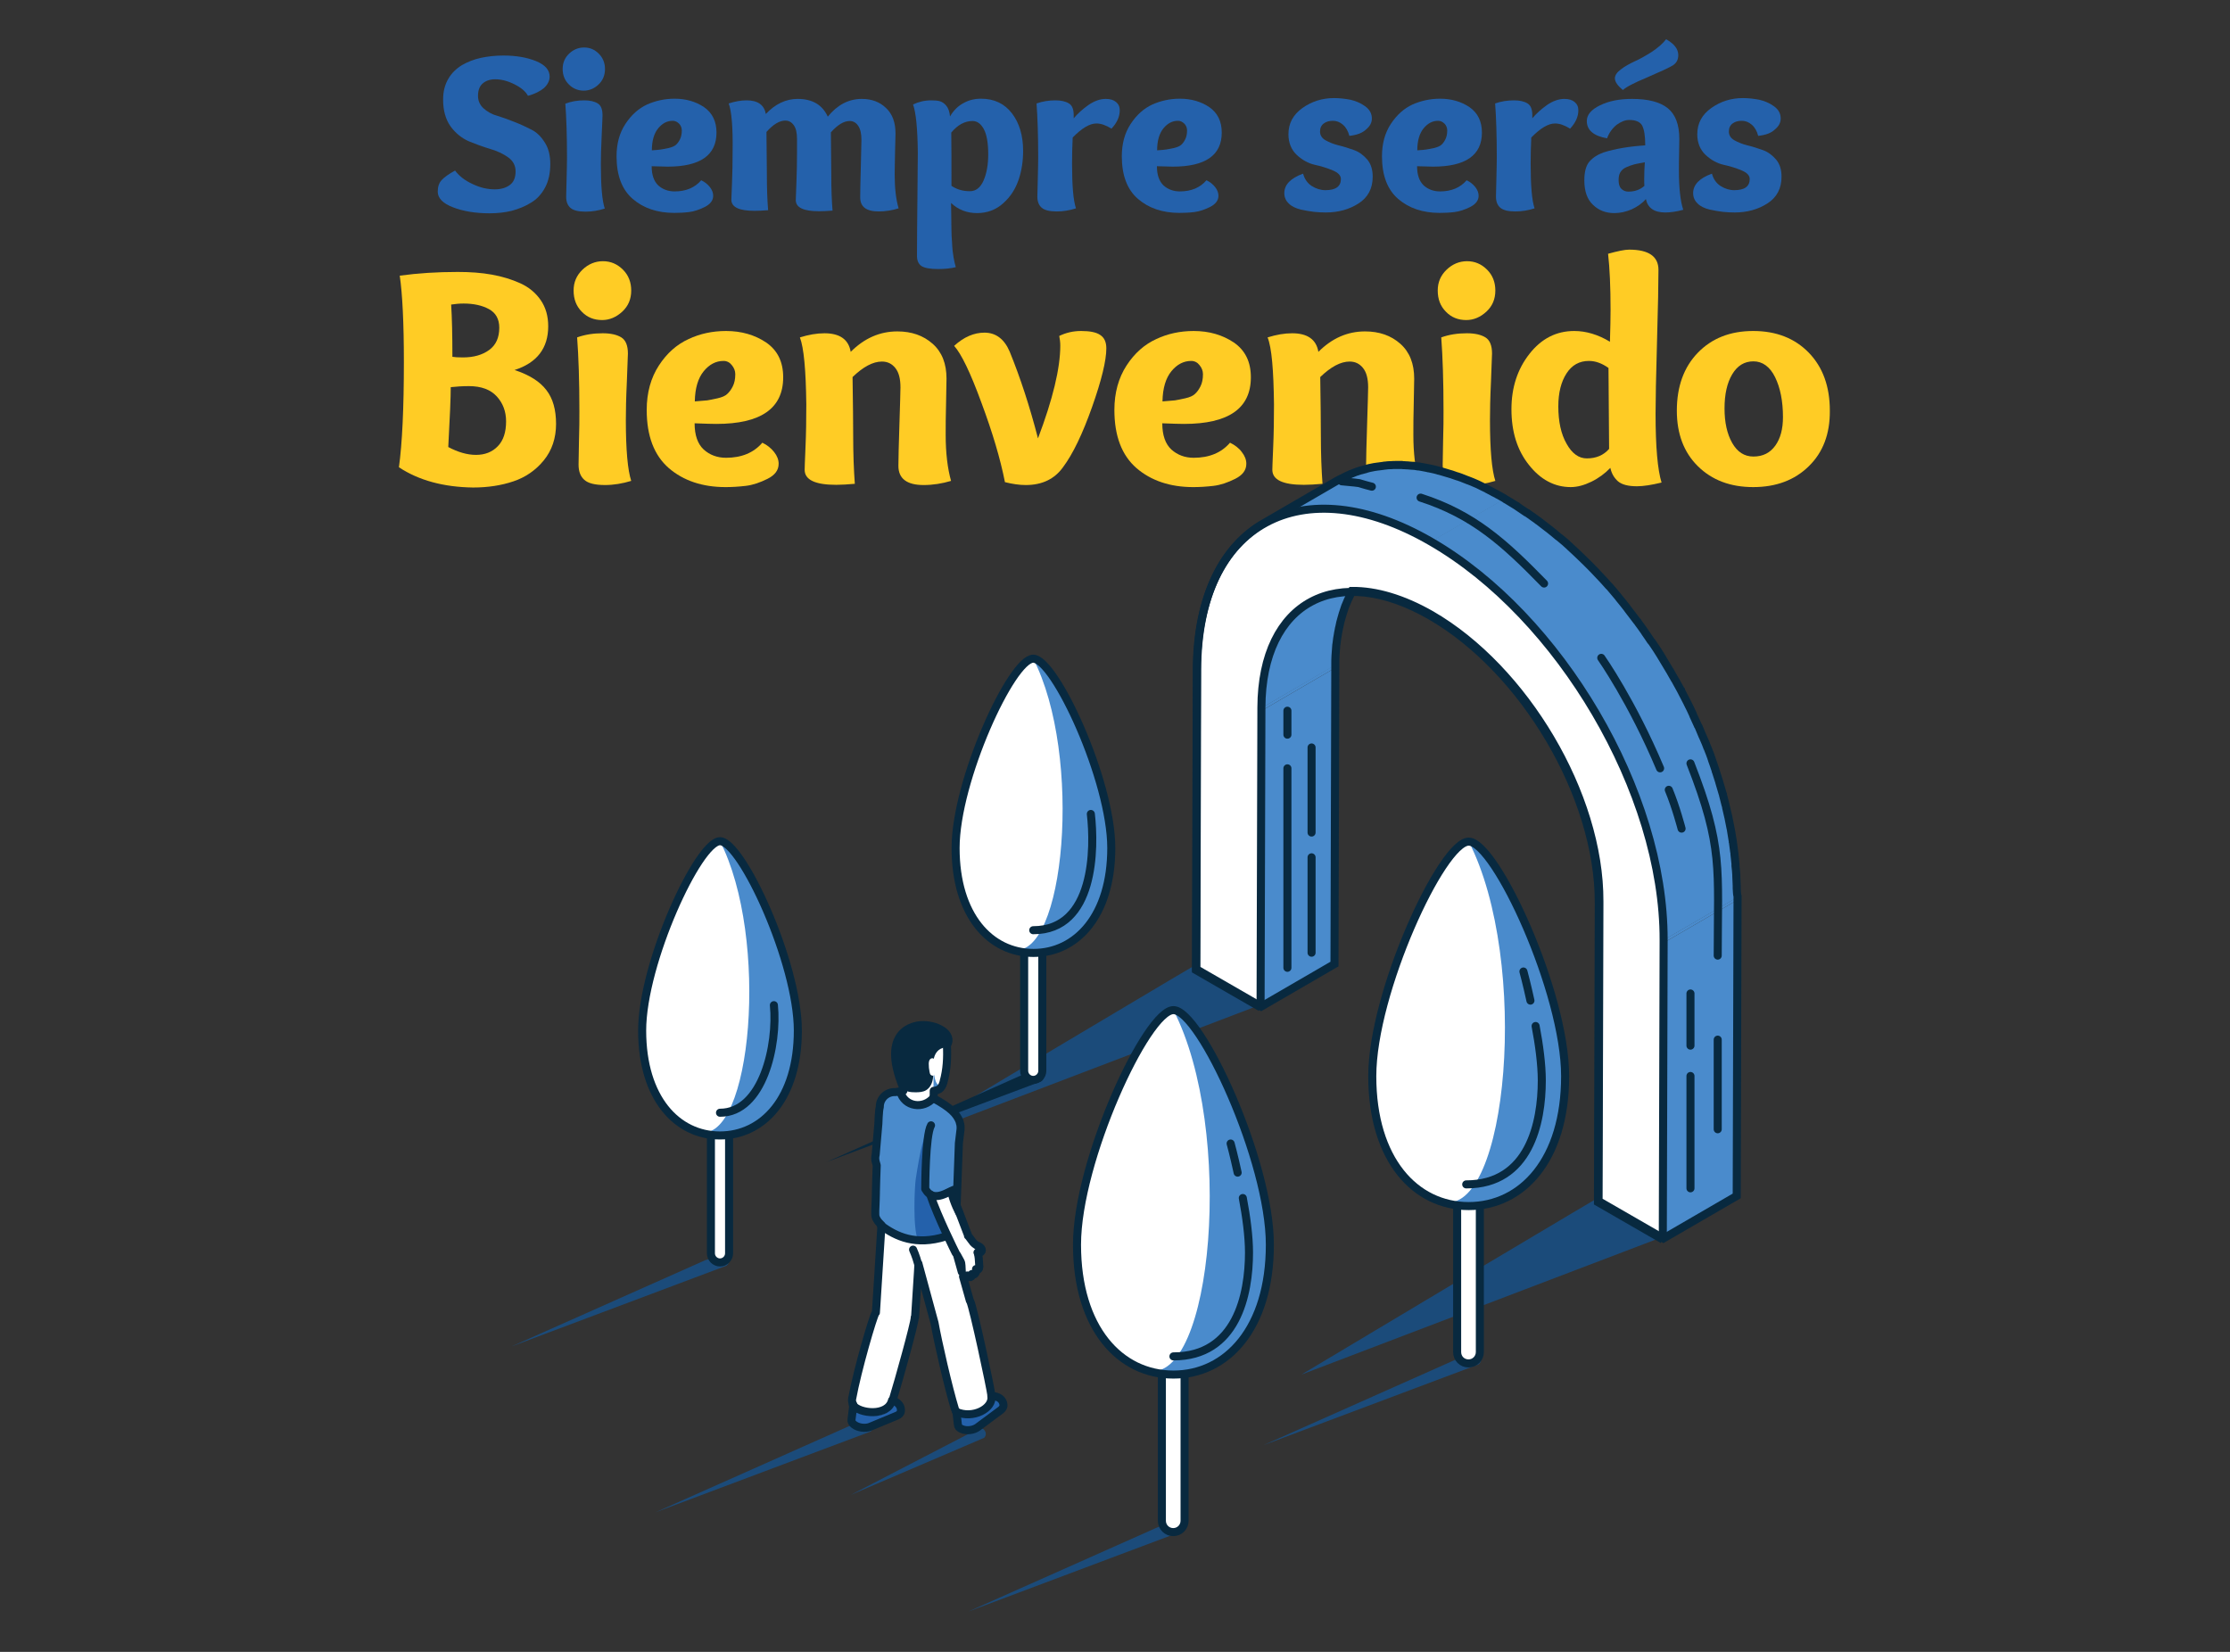 <?xml version="1.0" encoding="utf-8"?>
<!-- Generator: Adobe Illustrator 23.0.0, SVG Export Plug-In . SVG Version: 6.00 Build 0)  -->
<svg version="1.1" id="home" xmlns="http://www.w3.org/2000/svg" xmlns:xlink="http://www.w3.org/1999/xlink" x="0px" y="0px"
	 viewBox="0 0 1080 800" style="enable-background:new 0 0 1080 800;" xml:space="preserve">
<rect x="0" y="0" width="1080" height="800" fill="#333333" stroke="none"/>
<g>
	<g>
		<path style="fill:#2461AB;" d="M255.7,46.4c-1.2-2.2-3.4-4-6.6-5.6c-3.2-1.6-6.3-2.4-9.3-2.4c-2.5,0-4.5,0.7-6,2
			c-1.5,1.3-2.3,3.3-2.3,6c0,2.4,0.9,4.4,2.6,6c1.8,1.6,3.9,2.9,6.5,3.6c2.6,0.8,5.4,1.8,8.4,3c3.1,1.2,5.9,2.5,8.4,3.8
			c2.6,1.3,4.7,3.4,6.5,6.3c1.8,2.8,2.6,6.3,2.6,10.3c0,4.4-0.8,8.2-2.5,11.4c-1.7,3.2-4,5.7-6.9,7.4c-2.9,1.8-6,3-9.3,3.9
			c-3.3,0.8-6.9,1.2-10.7,1.2c-6.9,0-12.8-1-17.7-2.9c-5-1.9-7.4-4.5-7.4-7.6c0-2.3,0.6-4.2,1.9-5.6c1.3-1.4,3.4-2.9,6.5-4.6
			c1.9,2.6,4.7,4.8,8.4,6.5c3.7,1.8,7.3,2.6,10.8,2.6c3,0,5.4-0.7,7.3-2.1c1.9-1.4,2.8-3.6,2.8-6.6c0-2.8-1.2-5.1-3.6-6.8
			c-2.4-1.7-5.3-3.1-8.8-4.1c-3.4-1-6.9-2.3-10.3-3.7c-3.4-1.5-6.4-3.9-8.8-7.2c-2.4-3.4-3.6-7.7-3.6-13c0-3.8,0.8-7.1,2.5-10
			c1.6-2.8,3.9-5,6.7-6.7c2.8-1.6,5.9-2.8,9.2-3.5c3.3-0.7,6.9-1.1,10.8-1.1c6.1,0,11.4,0.9,15.8,2.7c4.4,1.8,6.6,4.3,6.6,7.5
			c0,1.9-0.9,3.8-2.7,5.5C261.6,44.2,259,45.5,255.7,46.4z"/>
		<path style="fill:#2461AB;" d="M282.7,43.9c-2.8,0-5.2-1-7.2-3c-2-2-3-4.5-3-7.5c0-2.9,1-5.4,3.1-7.4c2.1-2,4.5-3,7.3-3
			c2.8,0,5.1,1,7.1,3c2,2,3,4.5,3,7.4c0,3-1,5.5-3.1,7.5C287.8,42.9,285.4,43.9,282.7,43.9z M282.9,48.6c2.8,0,5,0.5,6.6,1.5
			c1.6,1,2.3,2.9,2.3,5.7c0,0.4-0.1,3.7-0.4,9.8c-0.3,6.1-0.4,10.7-0.4,13.8c0,10.6,0.6,17.8,1.9,21.6c-3.1,1-6.2,1.5-9.3,1.5
			c-3.5,0-5.9-0.6-7.3-1.8c-1.4-1.2-2.1-3-2.1-5.4c0-1.2,0.1-4,0.2-8.4c0.1-4.4,0.2-7.9,0.2-10.5c0-10.7-0.3-19.4-0.8-26.2
			C276.7,49.1,279.7,48.6,282.9,48.6z"/>
		<path style="fill:#2461AB;" d="M326.7,47.8c5.5,0,10.3,1.4,14.3,4.1c4,2.8,6,6.9,6,12.3c0,11-7.9,16.5-23.7,16.5
			c-1.4,0-4-0.1-7.7-0.2c0,4.2,1.1,7.3,3.2,9.3c2.1,1.9,4.8,2.9,7.9,2.9c5.5,0,9.8-1.8,12.9-5.4c1.7,0.8,3.1,1.9,4.2,3.3
			c1.1,1.4,1.6,2.8,1.6,4.2c0,2.2-1.3,4-4,5.4c-2.6,1.3-5.2,2.2-7.7,2.5c-2.5,0.3-4.9,0.4-7.2,0.4c-8.2,0-14.9-2.3-20.1-6.8
			c-5.2-4.5-7.8-11.4-7.8-20.6c0-6.1,1.4-11.3,4.3-15.7c2.9-4.4,6.4-7.5,10.5-9.4C317.5,48.8,321.9,47.8,326.7,47.8z M325.8,58.5
			c-2.7,0-5,1.2-7,3.6c-2,2.4-3.1,6-3.1,10.7c2.1-0.1,3.6-0.3,4.4-0.4c0.9-0.1,2.1-0.4,3.7-0.7c1.6-0.4,2.8-0.9,3.5-1.5
			c0.7-0.6,1.4-1.5,2-2.7c0.6-1.2,0.9-2.6,0.9-4.3c0-1.2-0.4-2.3-1.2-3.2C328,59,327,58.5,325.8,58.5z"/>
		<path style="fill:#2461AB;" d="M352.9,50.1c3.1-1,6-1.5,8.7-1.5c5.4,0,8.5,2.2,9.3,6.6c4.5-4.8,9.7-7.3,15.4-7.3
			c7.2,0,12,2.9,14.6,8.6c4.6-5.7,10.1-8.6,16.5-8.6c4.8,0,8.7,1.5,11.7,4.4c3.1,2.9,4.6,7,4.6,12.4c0,0.2-0.1,2.8-0.2,8
			c-0.1,5.2-0.2,9.2-0.2,11.9c0,6.4,0.6,11.9,1.9,16.3c-3.2,1-6.4,1.5-9.7,1.5c-6,0-8.9-2.3-8.9-6.8c0-2.7,0.1-7.6,0.3-14.8
			c0.2-7.2,0.3-11.5,0.3-13c0-3.1-0.5-5.3-1.6-6.9c-1-1.5-2.4-2.3-4.1-2.3c-2.8,0-5.8,1.8-9.1,5.5c0.1,9.5,0.2,16.4,0.2,20.7
			c0,6.6,0.2,12.3,0.6,17.2c-2.5,0.2-4.7,0.3-6.6,0.3c-7.5,0-11.2-1.8-11.2-5.4c0-0.4,0.1-3.1,0.3-8.2c0.2-5.1,0.3-10.1,0.3-15v-6.3
			c0-3.1-0.5-5.3-1.6-6.8c-1.1-1.5-2.4-2.2-4.1-2.2c-2.8,0-5.8,1.8-9.1,5.5c0.1,9.5,0.2,16.4,0.2,20.7c0,6.6,0.2,12.3,0.6,17.2
			c-2.5,0.2-4.7,0.3-6.6,0.3c-7.5,0-11.2-1.8-11.2-5.4c0-0.3,0.1-2.9,0.3-7.8c0.2-4.9,0.3-10,0.3-15.3
			C355,61.6,354.3,53.7,352.9,50.1z"/>
		<path style="fill:#2461AB;" d="M442.2,50.6c2.7-1.3,5.6-2,8.8-2c1.6,0,3,0.1,4.1,0.4c1.1,0.3,2.2,1,3.2,2.2c1,1.2,1.6,3,1.8,5.2
			c1.6-2.8,3.8-5,6.4-6.4c2.6-1.5,5.5-2.2,8.6-2.2c6.4,0,11.4,2.4,15,7.1c3.6,4.7,5.4,10.8,5.4,18.2c0,4.9-0.7,9.6-2.2,14
			c-1.5,4.4-3.9,8.2-7.4,11.3c-3.5,3.2-7.8,4.8-12.7,4.8c-4.9,0-9.1-1.6-12.6-4.9c0,0.4,0,2.5,0.1,6c0,3.6,0.1,6.1,0.1,7.4
			c0,1.4,0.1,3.4,0.3,6.1c0.1,2.7,0.4,5,0.7,6.8c0.3,1.8,0.7,3.4,1.1,4.8c-2.5,0.6-5.4,0.9-8.5,0.9c-4,0-6.7-0.5-8.2-1.5
			c-1.4-1-2.1-2.6-2.1-4.9c0-7.3,0.1-16.4,0.2-27.2s0.2-18.3,0.2-22.6C444.4,62.4,443.6,54.5,442.2,50.6z M460.8,90
			c2.5,1.7,5.4,2.6,8.9,2.6c3,0,5.2-1.8,6.7-5.3c1.5-3.5,2.2-7.7,2.2-12.5c0-5.5-0.7-9.6-2.1-12.2c-1.4-2.6-3.2-4-5.5-4
			c-3.8,0-7.2,1.9-10.3,5.6C460.8,70.6,460.8,79.2,460.8,90z"/>
		<path style="fill:#2461AB;" d="M511.1,48.6c2.8,0,5,0.5,6.6,1.5c1.6,1,2.3,2.9,2.3,5.7v1.5c2-2.4,4.4-4.5,7.2-6.5
			c2.8-1.9,5.6-2.9,8.3-2.9c2.2,0,3.8,0.5,5,1.5c1.2,1,1.8,2.3,1.8,4c0,3.1-1.3,6-4,8.9c-2.6-1.6-5-2.5-7.3-2.5
			c-3.3,0-7.1,2.3-11.5,6.8c-0.2,4.4-0.3,8.6-0.3,12.7c0,10.6,0.6,17.8,1.9,21.6c-3.1,1-6.2,1.5-9.3,1.5c-3.5,0-5.9-0.6-7.3-1.8
			c-1.4-1.2-2.1-3-2.1-5.4c0-1.2,0.1-4,0.2-8.4c0.1-4.4,0.2-7.9,0.2-10.5c0-10.7-0.3-19.4-0.8-26.2
			C504.9,49.1,507.9,48.6,511.1,48.6z"/>
		<path style="fill:#2461AB;" d="M571.4,47.8c5.5,0,10.3,1.4,14.3,4.1c4,2.8,6,6.9,6,12.3c0,11-7.9,16.5-23.7,16.5
			c-1.4,0-4-0.1-7.7-0.2c0,4.2,1.1,7.3,3.2,9.3c2.1,1.9,4.8,2.9,7.9,2.9c5.5,0,9.8-1.8,12.9-5.4c1.7,0.8,3.1,1.9,4.2,3.3
			c1.1,1.4,1.6,2.8,1.6,4.2c0,2.2-1.3,4-4,5.4c-2.6,1.3-5.2,2.2-7.7,2.5c-2.5,0.3-4.9,0.4-7.2,0.4c-8.2,0-14.9-2.3-20.1-6.8
			c-5.2-4.5-7.8-11.4-7.8-20.6c0-6.1,1.4-11.3,4.3-15.7c2.9-4.4,6.4-7.5,10.5-9.4C562.2,48.8,566.6,47.8,571.4,47.8z M570.5,58.5
			c-2.7,0-5,1.2-7,3.6c-2,2.4-3.1,6-3.1,10.7c2.1-0.1,3.6-0.3,4.4-0.4c0.9-0.1,2.1-0.4,3.7-0.7c1.6-0.4,2.8-0.9,3.5-1.5
			c0.7-0.6,1.4-1.5,2-2.7c0.6-1.2,0.9-2.6,0.9-4.3c0-1.2-0.4-2.3-1.2-3.2C572.7,59,571.7,58.5,570.5,58.5z"/>
		<path style="fill:#2461AB;" d="M653.5,65.8c-0.6-2.3-1.6-4.1-3.1-5.4c-1.5-1.3-3.1-1.9-4.9-1.9c-1.7,0-3.2,0.4-4.4,1.3
			c-1.2,0.9-1.8,2.2-1.8,3.9c0,1.8,0.9,3.2,2.6,4.2c1.8,1,3.9,1.9,6.4,2.5c2.5,0.6,5,1.4,7.5,2.3c2.5,0.9,4.6,2.5,6.4,4.6
			c1.8,2.2,2.6,4.9,2.6,8.3c0,5.7-2.3,10-6.8,12.9c-4.5,2.9-9.8,4.4-15.9,4.4c-1.9,0-3.8-0.1-5.7-0.3c-1.9-0.2-4-0.6-6.4-1.1
			c-2.4-0.6-4.4-1.5-5.8-2.9c-1.5-1.4-2.2-3.1-2.2-5.1c0-4,3-7.2,9.1-9.4c0.7,2.7,2.2,4.7,4.2,6c2.1,1.3,4.3,2,6.6,2
			c5,0,7.5-1.8,7.5-5.4c0-1.7-1.3-3.1-4-4.2c-2.6-1.1-5.5-2-8.7-2.7c-3.1-0.7-6-2.3-8.7-4.8c-2.6-2.5-4-5.8-4-10
			c0-5.3,2.3-9.5,6.8-12.7c4.5-3.2,9.6-4.8,15.3-4.8c2.6,0,5.2,0.3,7.9,0.8c2.6,0.6,5,1.6,7.2,3.2c2.2,1.6,3.2,3.6,3.2,5.9
			c0,2-0.9,3.7-2.7,5.2C659.9,64.4,657.1,65.4,653.5,65.8z"/>
		<path style="fill:#2461AB;" d="M697.4,47.8c5.5,0,10.3,1.4,14.3,4.1c4,2.8,6,6.9,6,12.3c0,11-7.9,16.5-23.7,16.5
			c-1.4,0-4-0.1-7.7-0.2c0,4.2,1.1,7.3,3.2,9.3c2.1,1.9,4.8,2.9,7.9,2.9c5.5,0,9.8-1.8,12.9-5.4c1.7,0.8,3.1,1.9,4.2,3.3
			c1.1,1.4,1.6,2.8,1.6,4.2c0,2.2-1.3,4-4,5.4c-2.6,1.3-5.2,2.2-7.7,2.5c-2.5,0.3-4.9,0.4-7.2,0.4c-8.2,0-14.9-2.3-20.1-6.8
			c-5.2-4.5-7.8-11.4-7.8-20.6c0-6.1,1.4-11.3,4.3-15.7c2.9-4.4,6.4-7.5,10.5-9.4C688.2,48.8,692.7,47.8,697.4,47.8z M696.5,58.5
			c-2.7,0-5,1.2-7,3.6c-2,2.4-3.1,6-3.1,10.7c2.1-0.1,3.6-0.3,4.4-0.4c0.9-0.1,2.1-0.4,3.7-0.7c1.6-0.4,2.8-0.9,3.5-1.5
			c0.7-0.6,1.4-1.5,2-2.7c0.6-1.2,0.9-2.6,0.9-4.3c0-1.2-0.4-2.3-1.2-3.2C698.7,59,697.7,58.5,696.5,58.5z"/>
		<path style="fill:#2461AB;" d="M733.2,48.6c2.8,0,5,0.5,6.6,1.5c1.6,1,2.3,2.9,2.3,5.7v1.5c2-2.4,4.4-4.5,7.2-6.5
			c2.8-1.9,5.6-2.9,8.3-2.9c2.2,0,3.8,0.5,5,1.5c1.2,1,1.8,2.3,1.8,4c0,3.1-1.3,6-4,8.9c-2.6-1.6-5-2.5-7.3-2.5
			c-3.3,0-7.1,2.3-11.5,6.8c-0.2,4.4-0.3,8.6-0.3,12.7c0,10.6,0.6,17.8,1.9,21.6c-3.1,1-6.2,1.5-9.3,1.5c-3.5,0-5.9-0.6-7.3-1.8
			c-1.4-1.2-2.1-3-2.1-5.4c0-1.2,0.1-4,0.2-8.4c0.1-4.4,0.2-7.9,0.2-10.5c0-10.7-0.3-19.4-0.8-26.2C726.9,49.1,730,48.6,733.2,48.6z
			"/>
		<path style="fill:#2461AB;" d="M778.3,67c-6.6-1.2-9.8-4-9.8-8.4c0-3,2.1-5.5,6.4-7.6c4.3-2.1,9.4-3.1,15.5-3.1
			c7.8,0,13.6,1.5,17.3,4.5c3.7,3,5.6,7.9,5.6,14.9c0,0.6,0,2.8-0.1,6.6c-0.1,3.8-0.1,6.6-0.1,8.5c0,8.6,0.7,15,2.1,19.2
			c-3.3,0.9-6.2,1.3-8.7,1.3c-5.4,0-8.5-2.2-9.4-6.5c-1.8,2.1-4.1,3.7-6.9,5c-2.8,1.2-5.6,1.8-8.4,1.8c-4.1,0-7.5-1.3-10.3-4
			c-2.8-2.6-4.2-6.6-4.2-11.8c0-4.2,0.8-7.2,2.5-9.2c1.7-1.9,4-3.4,6.9-4.4c5.7-1.8,12.4-2.9,20.1-3.4c0-4.5-0.5-7.7-1.5-9.6
			c-1-1.8-3.1-2.7-6.3-2.7c-1.9,0-3.9,0.8-6,2.3C780.8,62.2,779.3,64.3,778.3,67z M810.1,31.7c-1.8,1.1-5.9,3-12.4,5.8
			c-6.5,2.7-10.4,4.8-11.7,6.1c-2.6-2.1-3.9-4-3.9-5.7c0-1.4,1-2.9,2.9-4.3c1.9-1.5,4.2-2.7,6.7-3.9c2.5-1.1,5.3-2.7,8.3-4.6
			c3-2,5.3-4,6.9-6.1c3.9,2.2,5.9,4.7,5.9,7.7C812.8,28.9,811.9,30.6,810.1,31.7z M796.6,78.6c-2.2,0.4-4,0.7-5.1,1
			c-1.2,0.3-2.5,0.8-3.9,1.4c-1.4,0.6-2.3,1.5-2.9,2.5c-0.6,1-0.8,2.3-0.8,3.7c0,1.9,0.4,3.3,1.3,4.2c0.9,0.9,2,1.4,3.4,1.4
			c3.1,0,5.7-0.9,7.8-2.8c-0.1-0.7-0.1-1.8-0.1-3.4C796.3,84,796.4,81.3,796.6,78.6z"/>
		<path style="fill:#2461AB;" d="M851.5,65.8c-0.6-2.3-1.6-4.1-3.1-5.4c-1.5-1.3-3.1-1.9-4.9-1.9c-1.7,0-3.2,0.4-4.4,1.3
			c-1.2,0.9-1.8,2.2-1.8,3.9c0,1.8,0.9,3.2,2.6,4.2c1.8,1,3.9,1.9,6.4,2.5c2.5,0.6,5,1.4,7.5,2.3c2.5,0.9,4.6,2.5,6.4,4.6
			c1.8,2.2,2.6,4.9,2.6,8.3c0,5.7-2.3,10-6.8,12.9c-4.5,2.9-9.8,4.4-15.9,4.4c-1.9,0-3.8-0.1-5.7-0.3c-1.9-0.2-4-0.6-6.4-1.1
			c-2.4-0.6-4.4-1.5-5.8-2.9c-1.5-1.4-2.2-3.1-2.2-5.1c0-4,3-7.2,9.1-9.4c0.7,2.7,2.2,4.7,4.2,6c2.1,1.3,4.3,2,6.6,2
			c5,0,7.5-1.8,7.5-5.4c0-1.7-1.3-3.1-4-4.2c-2.6-1.1-5.5-2-8.7-2.7c-3.1-0.7-6-2.3-8.7-4.8c-2.6-2.5-4-5.8-4-10
			c0-5.3,2.3-9.5,6.8-12.7c4.5-3.2,9.6-4.8,15.3-4.8c2.6,0,5.2,0.3,7.9,0.8c2.6,0.6,5,1.6,7.2,3.2c2.2,1.6,3.2,3.6,3.2,5.9
			c0,2-0.9,3.7-2.7,5.2C857.9,64.4,855.2,65.4,851.5,65.8z"/>
	</g>
	<g>
		<g>
			<path style="fill:#FFCC25;" d="M193.2,226.3c1.6-11.6,2.4-28.6,2.4-51c0-18.9-0.7-32.9-2-41.8c8.8-1.2,18.1-1.8,28.1-1.8
				c6,0,11.5,0.4,16.5,1.3c5,0.9,9.6,2.3,13.8,4.2c4.2,1.9,7.5,4.7,9.9,8.2c2.4,3.5,3.6,7.7,3.6,12.6c0,10.6-5.4,17.7-16.3,21.2
				c7.1,2.3,12.3,5.6,15.4,9.7c3.2,4.1,4.7,9.6,4.7,16.4c0,6.9-2,12.8-5.9,17.6c-3.9,4.8-8.8,8.2-14.7,10.2c-5.9,2-12.4,3-19.6,3
				C214.9,235.9,202.9,232.7,193.2,226.3z M218.3,187.5c0,4.7-0.4,14.4-1.2,29c4.7,2.5,9.2,3.8,13.4,3.8c4.4,0,7.9-1.4,10.6-4.2
				c2.7-2.8,4-6.8,4-12c0-4.8-1.5-8.8-4.5-12.1c-3-3.3-7.5-5-13.5-5C223.9,187,221,187.2,218.3,187.5z M224.2,173.1
				c5.2,0,9.4-1.2,12.7-3.6c3.3-2.4,4.9-6,4.9-10.8c0-4.2-1.7-7.2-5-9c-3.3-1.8-7.4-2.7-12.3-2.7c-2.1,0-4.1,0.2-6,0.5
				c0.4,6.3,0.6,14.8,0.6,25.3C220.2,173,221.9,173.1,224.2,173.1z"/>
			<path style="fill:#FFCC25;" d="M291.6,155c-3.9,0-7.2-1.3-9.8-4c-2.7-2.7-4-6.1-4-10.3c0-4,1.4-7.3,4.3-10.1
				c2.8-2.7,6.2-4.1,9.9-4.1c3.8,0,7,1.4,9.7,4.1c2.7,2.7,4,6.1,4,10.1c0,4.1-1.4,7.5-4.3,10.2C298.5,153.6,295.2,155,291.6,155z
				 M291.9,161.4c3.9,0,6.9,0.7,9,2c2.1,1.3,3.2,3.9,3.2,7.8c0,0.6-0.2,5.1-0.5,13.4c-0.4,8.3-0.5,14.6-0.5,18.8
				c0,14.5,0.9,24.3,2.6,29.5c-4.3,1.3-8.5,2-12.7,2c-4.8,0-8.1-0.8-10-2.5c-1.9-1.7-2.8-4.1-2.8-7.4c0-1.6,0.1-5.4,0.2-11.5
				c0.2-6,0.2-10.8,0.2-14.4c0-14.6-0.4-26.5-1.1-35.7C283.4,162,287.5,161.4,291.9,161.4z"/>
			<path style="fill:#FFCC25;" d="M351.6,160.3c7.5,0,14,1.9,19.5,5.6c5.5,3.8,8.2,9.4,8.2,16.8c0,15.1-10.8,22.6-32.4,22.6
				c-1.9,0-5.4-0.1-10.5-0.3c0,5.8,1.5,10,4.4,12.7c2.9,2.6,6.5,4,10.8,4c7.5,0,13.4-2.4,17.6-7.3c2.3,1.1,4.2,2.6,5.7,4.5
				c1.5,1.9,2.2,3.8,2.2,5.7c0,3.1-1.8,5.5-5.4,7.3c-3.6,1.8-7.1,3-10.5,3.4c-3.4,0.4-6.7,0.6-9.8,0.6c-11.2,0-20.4-3.1-27.5-9.2
				c-7.1-6.2-10.7-15.5-10.7-28.2c0-8.3,2-15.5,5.9-21.5c3.9-6,8.7-10.2,14.4-12.8C339,161.6,345.1,160.3,351.6,160.3z M350.4,174.8
				c-3.7,0-6.9,1.7-9.6,5c-2.7,3.3-4.2,8.2-4.3,14.6c2.8-0.2,4.9-0.4,6-0.5c1.2-0.2,2.8-0.5,5-1c2.2-0.5,3.8-1.2,4.7-2.1
				c1-0.9,1.9-2.1,2.7-3.7c0.8-1.6,1.2-3.5,1.2-5.9c0-1.6-0.6-3.1-1.7-4.4C353.4,175.5,352,174.8,350.4,174.8z"/>
			<path style="fill:#FFCC25;" d="M387.4,163.4c4.2-1.3,8.1-2,11.9-2c7.4,0,11.7,3,12.7,9c6.6-6.6,14.1-9.9,22.6-9.9
				c6.9,0,12.6,2,17.1,6c4.5,4,6.7,9.6,6.7,16.9c0,0.2-0.1,3.9-0.2,11c-0.2,7.1-0.2,12.5-0.2,16.2c0,8.8,0.9,16.2,2.6,22.3
				c-4.4,1.3-8.8,2-13.3,2c-8.1,0-12.2-3.1-12.2-9.3c0-3.7,0.2-10.4,0.5-20.2c0.3-9.8,0.5-15.8,0.5-17.8c0-4.2-0.8-7.3-2.5-9.4
				c-1.7-2.1-3.8-3.1-6.5-3.1c-4.3,0-9,2.5-14.2,7.5c0.2,13,0.3,22.4,0.3,28.2c0,9,0.3,16.8,0.8,23.5c-3.4,0.3-6.4,0.5-9,0.5
				c-10.2,0-15.3-2.4-15.3-7.3c0-0.4,0.1-4,0.4-10.7c0.3-6.7,0.4-13.7,0.4-20.9C390.3,179.1,389.3,168.4,387.4,163.4z"/>
			<path style="fill:#FFCC25;" d="M523.6,160.3c4.2,0,7.3,0.6,9.2,1.9c2,1.3,3,3.4,3,6.5c0,5.9-2.3,15.4-6.9,28.4
				c-4.6,13-9.3,22.8-14.1,29.2c-4.1,5.7-10.1,8.6-18,8.6c-3.2,0-6.5-0.5-10.1-1.4c-2.2-11.2-6-24-11.4-38.5
				c-5.3-14.5-9.7-23.6-13.2-27.5c4.7-4.3,9.6-6.4,14.7-6.4c5.5,0,9.6,3.1,12.2,9.2c5.1,12.5,9.7,26.5,13.7,42
				c7.2-19,10.8-34,10.8-44.9c0-1.6-0.2-3.2-0.5-4.7C516.3,161.1,519.8,160.3,523.6,160.3z"/>
			<path style="fill:#FFCC25;" d="M578.1,160.3c7.5,0,14,1.9,19.5,5.6c5.5,3.8,8.2,9.4,8.2,16.8c0,15.1-10.8,22.6-32.4,22.6
				c-1.9,0-5.4-0.1-10.5-0.3c0,5.8,1.5,10,4.4,12.7c2.9,2.6,6.5,4,10.8,4c7.5,0,13.4-2.4,17.6-7.3c2.3,1.1,4.3,2.6,5.7,4.5
				c1.5,1.9,2.2,3.8,2.2,5.7c0,3.1-1.8,5.5-5.4,7.3c-3.6,1.8-7.1,3-10.5,3.4c-3.4,0.4-6.7,0.6-9.8,0.6c-11.2,0-20.4-3.1-27.5-9.2
				c-7.1-6.2-10.7-15.5-10.7-28.2c0-8.3,2-15.5,5.9-21.5c3.9-6,8.7-10.2,14.4-12.8C565.5,161.6,571.6,160.3,578.1,160.3z
				 M576.9,174.8c-3.7,0-6.9,1.7-9.6,5c-2.7,3.3-4.2,8.2-4.3,14.6c2.8-0.2,4.9-0.4,6-0.5c1.2-0.2,2.8-0.5,5-1
				c2.2-0.5,3.8-1.2,4.7-2.1c1-0.9,1.9-2.1,2.7-3.7c0.8-1.6,1.2-3.5,1.2-5.9c0-1.6-0.6-3.1-1.7-4.4
				C579.9,175.5,578.5,174.8,576.9,174.8z"/>
			<path style="fill:#FFCC25;" d="M613.9,163.4c4.2-1.3,8.1-2,11.9-2c7.4,0,11.7,3,12.7,9c6.6-6.6,14.1-9.9,22.6-9.9
				c6.9,0,12.6,2,17.1,6c4.5,4,6.7,9.6,6.7,16.9c0,0.2-0.1,3.9-0.2,11c-0.2,7.1-0.2,12.5-0.2,16.2c0,8.8,0.9,16.2,2.6,22.3
				c-4.4,1.3-8.8,2-13.3,2c-8.1,0-12.2-3.1-12.2-9.3c0-3.7,0.2-10.4,0.5-20.2c0.3-9.8,0.5-15.8,0.5-17.8c0-4.2-0.8-7.3-2.5-9.4
				c-1.7-2.1-3.8-3.1-6.5-3.1c-4.3,0-9,2.5-14.2,7.5c0.2,13,0.3,22.4,0.3,28.2c0,9,0.3,16.8,0.8,23.5c-3.4,0.3-6.4,0.5-9,0.5
				c-10.2,0-15.3-2.4-15.3-7.3c0-0.4,0.1-4,0.4-10.7c0.3-6.7,0.4-13.7,0.4-20.9C616.8,179.1,615.9,168.4,613.9,163.4z"/>
			<path style="fill:#FFCC25;" d="M710.1,155c-3.9,0-7.2-1.3-9.8-4c-2.7-2.7-4-6.1-4-10.3c0-4,1.4-7.3,4.3-10.1
				c2.8-2.7,6.2-4.1,9.9-4.1c3.8,0,7,1.4,9.7,4.1c2.7,2.7,4,6.1,4,10.1c0,4.1-1.4,7.5-4.3,10.2C717,153.6,713.7,155,710.1,155z
				 M710.4,161.4c3.9,0,6.9,0.7,9,2c2.1,1.3,3.2,3.9,3.2,7.8c0,0.6-0.2,5.1-0.5,13.4c-0.4,8.3-0.5,14.6-0.5,18.8
				c0,14.5,0.9,24.3,2.6,29.5c-4.3,1.3-8.5,2-12.7,2c-4.8,0-8.1-0.8-10-2.5c-1.9-1.7-2.8-4.1-2.8-7.4c0-1.6,0.1-5.4,0.2-11.5
				c0.2-6,0.2-10.8,0.2-14.4c0-14.6-0.4-26.5-1.1-35.7C701.9,162,706,161.4,710.4,161.4z"/>
			<path style="fill:#FFCC25;" d="M732,198.2c0-10.5,2.9-19.4,8.7-26.8c5.8-7.4,13-11.1,21.7-11.1c5.7,0,11.5,1.7,17.3,5.2
				c0.2-6.5,0.3-11.7,0.3-15.4c0-11.1-0.4-20.2-1.2-27.2c4.7-1.3,8.1-2,10.2-2c9.5,0,14.2,3.3,14.2,9.8c0,6-0.2,17.6-0.7,34.7
				c-0.5,17.1-0.7,28.8-0.7,35c0,16.1,1,27.2,2.9,33.3c-4.9,1.2-8.9,1.8-11.9,1.8c-4.3,0-7.3-0.8-9.2-2.4c-1.8-1.6-3.1-3.7-3.7-6.5
				c-2.6,2.7-5.7,5-9.2,6.7s-6.8,2.6-10,2.6c-7.8,0-14.6-3.6-20.2-10.7C734.8,218.1,732,209.1,732,198.2z M779,178.2
				c-3.1-2.2-6.2-3.4-9.5-3.4c-4.6,0-8.2,2-10.8,6c-2.6,4-4,9.3-4,16c0,7.3,1.3,13.4,4,18.1c2.6,4.7,5.9,7.1,9.8,7.1
				c4.5,0,8.1-1.5,10.8-4.6C779.1,196.4,779,183.4,779,178.2z"/>
			<path style="fill:#FFCC25;" d="M876,225.8c-6.8,6.7-15.8,10.1-26.9,10.1c-11.1,0-20-3.4-26.8-10.1c-6.8-6.7-10.2-15.7-10.2-26.9
				c0-11.7,3.4-21.1,10.2-28.1c6.8-7,15.7-10.5,26.8-10.5c11.1,0,20.1,3.5,26.9,10.5c6.8,7,10.2,16.4,10.2,28.1
				C886.3,210.1,882.9,219.1,876,225.8z M863.5,202c0-7.7-1.3-14.2-3.8-19.3c-2.5-5.1-6.1-7.7-10.5-7.7c-4.4,0-7.8,2.1-10.3,6.3
				c-2.5,4.2-3.7,9.7-3.7,16.5c0,6.7,1.2,12.3,3.7,16.7c2.5,4.4,5.9,6.6,10.3,6.6c4.6,0,8.1-1.8,10.6-5.3
				C862.3,212.3,863.5,207.7,863.5,202z"/>
		</g>
	</g>
</g>
<g>
	<g>
		<path style="fill:#1B4B7A;" d="M591.2,460.3c-1.8,0.4-158,93.9-158,93.9L617.3,484L591.2,460.3z"/>
		<path style="fill:#1B4B7A;" d="M788.3,571.8c-1.8,0.4-158,93.9-158,93.9l184.2-70.2L788.3,571.8z"/>
		<g>
			<g style="enable-background:new    ;">
				<g>
					<polygon style="fill:#4A8BCC;" points="611,344.2 646.4,323.6 646,467.3 610.6,487.9 					"/>
				</g>
				<g>
					<polygon style="fill:#4A8BCC;" points="611,342.8 646.4,322.1 646.4,323.6 611,344.2 					"/>
				</g>
				<g style="enable-background:new    ;">
					<defs>
						<path id="SVGID_1_" style="enable-background:new    ;" d="M633.9,292.1l35.5-20.6c-14.1,8.2-22.8,25.5-22.9,50.7L611,342.8
							C611,317.6,619.8,300.3,633.9,292.1z"/>
					</defs>
					<use xlink:href="#SVGID_1_"  style="overflow:visible;fill:#4A8BCC;"/>
					<clipPath id="SVGID_2_">
						<use xlink:href="#SVGID_1_"  style="overflow:visible;"/>
					</clipPath>
					<g style="clip-path:url(#SVGID_2_);enable-background:new    ;">
						<path style="fill:#4A8BCC;" d="M633.9,292.1l35.5-20.6c-5.4,3.1-10,7.6-13.6,13.4l-35.5,20.6
							C623.9,299.7,628.5,295.2,633.9,292.1"/>
						<path style="fill:#4A8BCC;" d="M620.2,305.4l35.5-20.6c-1,1.6-2,3.4-2.9,5.2l-35.5,20.6C618.2,308.8,619.2,307.1,620.2,305.4"
							/>
						<path style="fill:#4A8BCC;" d="M617.3,310.6l35.5-20.6c-0.7,1.4-1.3,2.9-1.9,4.5l-35.5,20.6
							C616,313.6,616.7,312.1,617.3,310.6"/>
						<path style="fill:#4A8BCC;" d="M615.4,315.1l35.5-20.6c-0.5,1.3-0.9,2.7-1.4,4.1l-35.5,20.6
							C614.5,317.8,615,316.5,615.4,315.1"/>
						<path style="fill:#4A8BCC;" d="M614.1,319.2l35.5-20.6c-0.4,1.3-0.7,2.6-1,4L613,323.3C613.4,321.9,613.7,320.5,614.1,319.2"
							/>
						<path style="fill:#4A8BCC;" d="M613,323.3l35.5-20.6c-0.3,1.3-0.6,2.6-0.8,3.9l-35.5,20.6C612.5,325.8,612.7,324.5,613,323.3"
							/>
						<path style="fill:#4A8BCC;" d="M612.3,327.2l35.5-20.6c-0.2,1.2-0.4,2.5-0.6,3.8L611.7,331C611.9,329.7,612,328.4,612.3,327.2
							"/>
						<path style="fill:#4A8BCC;" d="M611.7,331l35.5-20.6c-0.2,1.3-0.3,2.5-0.4,3.9l-35.5,20.6C611.4,333.5,611.5,332.2,611.7,331"
							/>
						<path style="fill:#4A8BCC;" d="M611.3,334.8l35.5-20.6c-0.1,1.2-0.2,2.5-0.2,3.8l-35.5,20.6
							C611.1,337.3,611.2,336.1,611.3,334.8"/>
						<path style="fill:#4A8BCC;" d="M611.1,338.6l35.5-20.6c-0.1,1.3-0.1,2.6-0.1,3.9L611,342.5C611,341.2,611,339.9,611.1,338.6"
							/>
						<path style="fill:#4A8BCC;" d="M611,342.5l35.5-20.6c0,0.1,0,0.2,0,0.2L611,342.8C611,342.7,611,342.6,611,342.5"/>
					</g>
				</g>
				<g>
					<polygon style="fill:#4A8BCC;" points="805.7,456.6 841.2,436 840.8,579.7 805.3,600.3 					"/>
				</g>
				<g style="enable-background:new    ;">
					<defs>
						<path id="SVGID_3_" style="enable-background:new    ;" d="M611.6,253.9l35.5-20.6c20.6-12,49.5-10,81.4,8.4L693,262.3
							C661.2,243.9,632.3,241.9,611.6,253.9z"/>
					</defs>
					<use xlink:href="#SVGID_3_"  style="overflow:visible;fill:#4A8BCC;"/>
					<clipPath id="SVGID_4_">
						<use xlink:href="#SVGID_3_"  style="overflow:visible;"/>
					</clipPath>
					<g style="clip-path:url(#SVGID_4_);enable-background:new    ;">
						<path style="fill:#4A8BCC;" d="M611.6,253.9l35.5-20.6c2.9-1.7,5.9-3.1,9.1-4.2l-35.5,20.6
							C617.5,250.8,614.5,252.2,611.6,253.9"/>
						<path style="fill:#4A8BCC;" d="M620.7,249.7l35.5-20.6c2.5-0.9,5.1-1.6,7.8-2.1l-35.5,20.6
							C625.8,248.1,623.2,248.8,620.7,249.7"/>
						<path style="fill:#4A8BCC;" d="M628.5,247.5l35.5-20.6c2.1-0.4,4.3-0.7,6.5-0.9L635,246.6
							C632.8,246.8,630.6,247.1,628.5,247.5"/>
						<path style="fill:#4A8BCC;" d="M635,246.6l35.5-20.6c1.9-0.2,3.9-0.3,5.9-0.3l-35.5,20.6C638.9,246.3,636.9,246.4,635,246.6"
							/>
						<path style="fill:#4A8BCC;" d="M640.9,246.3l35.5-20.6c1.7,0,3.5,0.1,5.3,0.2l-35.5,20.6C644.4,246.4,642.6,246.3,640.9,246.3
							"/>
						<path style="fill:#4A8BCC;" d="M646.2,246.5l35.5-20.6c1.7,0.1,3.4,0.3,5.1,0.5L651.3,247
							C649.6,246.8,647.8,246.6,646.2,246.5"/>
						<path style="fill:#4A8BCC;" d="M651.3,247l35.5-20.6c1.6,0.2,3.3,0.5,5,0.8l-35.5,20.6C654.6,247.5,652.9,247.2,651.3,247"/>
						<path style="fill:#4A8BCC;" d="M656.3,247.8l35.5-20.6c1.6,0.3,3.2,0.7,4.8,1.1L661,248.9
							C659.4,248.5,657.8,248.1,656.3,247.8"/>
						<path style="fill:#4A8BCC;" d="M661,248.9l35.5-20.6c1.6,0.4,3.2,0.8,4.8,1.3l-35.5,20.6C664.2,249.7,662.6,249.3,661,248.9"
							/>
						<path style="fill:#4A8BCC;" d="M665.8,250.2l35.5-20.6c1.5,0.5,3.1,1,4.6,1.5l-35.5,20.6C668.9,251.2,667.3,250.7,665.8,250.2
							"/>
						<path style="fill:#4A8BCC;" d="M670.4,251.7l35.5-20.6c1.6,0.5,3.1,1.1,4.7,1.8l-35.5,20.6C673.6,252.9,672,252.3,670.4,251.7
							"/>
						<path style="fill:#4A8BCC;" d="M675.1,253.5l35.5-20.6c1.5,0.6,3.1,1.3,4.7,2l-35.5,20.6C678.2,254.8,676.7,254.1,675.1,253.5
							"/>
						<path style="fill:#4A8BCC;" d="M679.8,255.5l35.5-20.6c1.6,0.7,3.1,1.4,4.7,2.2l-35.5,20.6
							C682.9,256.9,681.4,256.2,679.8,255.5"/>
						<path style="fill:#4A8BCC;" d="M684.5,257.7l35.5-20.6c1.6,0.8,3.2,1.6,4.8,2.5l-35.5,20.6
							C687.7,259.3,686.1,258.5,684.5,257.7"/>
						<path style="fill:#4A8BCC;" d="M689.3,260.2l35.5-20.6c1.2,0.7,2.5,1.4,3.7,2.1L693,262.3
							C691.8,261.5,690.5,260.9,689.3,260.2"/>
					</g>
				</g>
				<g>
					<polygon style="fill:#4A8BCC;" points="805.7,455.2 841.2,434.6 841.2,436 805.7,456.6 					"/>
				</g>
				<g style="enable-background:new    ;">
					<defs>
						<path id="SVGID_5_" style="enable-background:new    ;" d="M693,262.3l35.5-20.6c62.4,36,112.9,121.3,112.7,192.9l-35.5,20.6
							C805.9,383.6,755.4,298.3,693,262.3z"/>
					</defs>
					<use xlink:href="#SVGID_5_"  style="overflow:visible;fill:#4A8BCC;"/>
					<clipPath id="SVGID_6_">
						<use xlink:href="#SVGID_5_"  style="overflow:visible;"/>
					</clipPath>
					<g style="clip-path:url(#SVGID_6_);enable-background:new    ;">
						<path style="fill:#4A8BCC;" d="M693,262.3l35.5-20.6c0.4,0.2,0.8,0.4,1.1,0.7l-35.5,20.6C693.8,262.7,693.4,262.5,693,262.3"
							/>
						<path style="fill:#4A8BCC;" d="M694.2,262.9l35.5-20.6c1.7,1,3.3,2,4.9,3L699.1,266C697.5,264.9,695.8,263.9,694.2,262.9"/>
						<path style="fill:#4A8BCC;" d="M699.1,266l35.5-20.6c1.7,1.1,3.3,2.2,5,3.3l-35.5,20.6C702.4,268.1,700.8,267,699.1,266"/>
						<path style="fill:#4A8BCC;" d="M704.1,269.2l35.5-20.6c1.7,1.2,3.4,2.4,5.1,3.6l-35.5,20.6
							C707.5,271.6,705.8,270.4,704.1,269.2"/>
						<path style="fill:#4A8BCC;" d="M709.1,272.8l35.5-20.6c1.7,1.3,3.4,2.6,5.1,3.9l-35.5,20.6
							C712.6,275.4,710.9,274.1,709.1,272.8"/>
						<path style="fill:#4A8BCC;" d="M714.3,276.7l35.5-20.6c1.7,1.4,3.4,2.8,5.1,4.2l-35.5,20.6C717.7,279.5,716,278.1,714.3,276.7
							"/>
						<path style="fill:#4A8BCC;" d="M719.4,280.9l35.5-20.6c1.7,1.5,3.5,3,5.2,4.5l-35.5,20.6C722.9,283.9,721.1,282.4,719.4,280.9
							"/>
						<path style="fill:#4A8BCC;" d="M724.6,285.4l35.5-20.6c1.7,1.5,3.4,3.1,5.1,4.7l-35.5,20.6C727.9,288.5,726.3,287,724.6,285.4
							"/>
						<path style="fill:#4A8BCC;" d="M729.6,290.1l35.5-20.6c1.6,1.6,3.3,3.2,4.9,4.8l-35.5,20.6
							C732.9,293.3,731.2,291.7,729.6,290.1"/>
						<path style="fill:#4A8BCC;" d="M734.5,294.9l35.5-20.6c1.6,1.6,3.1,3.2,4.7,4.9l-35.5,20.6C737.6,298.2,736,296.5,734.5,294.9
							"/>
						<path style="fill:#4A8BCC;" d="M739.1,299.8l35.5-20.6c1.5,1.6,3,3.3,4.5,4.9l-35.5,20.6C742.1,303.1,740.6,301.5,739.1,299.8
							"/>
						<path style="fill:#4A8BCC;" d="M743.6,304.8l35.5-20.6c1.5,1.7,2.9,3.4,4.4,5.1L748,309.9
							C746.5,308.2,745.1,306.5,743.6,304.8"/>
						<path style="fill:#4A8BCC;" d="M748,309.9l35.5-20.6c1.4,1.7,2.9,3.5,4.3,5.3l-35.5,20.6C750.8,313.4,749.4,311.6,748,309.9"
							/>
						<path style="fill:#4A8BCC;" d="M752.3,315.2l35.5-20.6c1.7,2.1,3.4,4.3,5,6.5l-35.5,20.6C755.6,319.5,753.9,317.3,752.3,315.2
							"/>
						<path style="fill:#4A8BCC;" d="M757.2,321.7l35.5-20.6c2.4,3.2,4.7,6.6,7,9.9l-35.5,20.6C762,328.3,759.6,325,757.2,321.7"/>
						<path style="fill:#4A8BCC;" d="M764.2,331.7l35.5-20.6c3.1,4.6,6.1,9.4,8.9,14.2l-35.5,20.6
							C770.3,341,767.3,336.3,764.2,331.7"/>
						<path style="fill:#4A8BCC;" d="M773.1,345.9l35.5-20.6c1.8,3,3.5,6.1,5.1,9.2l-35.5,20.6C776.6,352,774.9,348.9,773.1,345.9"
							/>
						<path style="fill:#4A8BCC;" d="M778.3,355.1l35.5-20.6c1.1,2.1,2.2,4.1,3.2,6.2l-35.5,20.6
							C780.4,359.2,779.4,357.2,778.3,355.1"/>
						<path style="fill:#4A8BCC;" d="M781.5,361.3l35.5-20.6c1,2,1.9,3.9,2.9,5.9l-35.5,20.6C783.4,365.3,782.5,363.3,781.5,361.3"
							/>
						<path style="fill:#4A8BCC;" d="M784.3,367.2l35.5-20.6c0.8,1.7,1.6,3.5,2.4,5.2l-35.5,20.6C786,370.7,785.2,369,784.3,367.2"
							/>
						<path style="fill:#4A8BCC;" d="M786.7,372.5l35.5-20.6c0.8,1.7,1.5,3.5,2.3,5.3L789,377.7C788.2,376,787.5,374.2,786.7,372.5"
							/>
						<path style="fill:#4A8BCC;" d="M789,377.7l35.5-20.6c0.7,1.8,1.4,3.5,2.1,5.3L791.1,383C790.4,381.3,789.7,379.5,789,377.7"/>
						<path style="fill:#4A8BCC;" d="M791.1,383l35.5-20.6c0.7,1.8,1.4,3.6,2,5.3l-35.5,20.6C792.5,386.6,791.8,384.8,791.1,383"/>
						<path style="fill:#4A8BCC;" d="M793.1,388.4l35.5-20.6c0.7,1.9,1.3,3.7,2,5.6L795.1,394C794.4,392.1,793.8,390.2,793.1,388.4"
							/>
						<path style="fill:#4A8BCC;" d="M795.1,394l35.5-20.6c0.6,1.9,1.2,3.8,1.8,5.6l-35.5,20.6C796.3,397.7,795.7,395.8,795.1,394"
							/>
						<path style="fill:#4A8BCC;" d="M796.9,399.6l35.5-20.6c0.6,1.9,1.2,3.9,1.7,5.8l-35.5,20.6C798,403.5,797.5,401.5,796.9,399.6
							"/>
						<path style="fill:#4A8BCC;" d="M798.6,405.4l35.5-20.6c0.5,1.9,1,3.9,1.5,5.8l-35.5,20.6C799.6,409.3,799.1,407.4,798.6,405.4
							"/>
						<path style="fill:#4A8BCC;" d="M800.1,411.2l35.5-20.6c0.5,1.9,0.9,3.8,1.3,5.8L801.4,417C801,415.1,800.6,413.2,800.1,411.2"
							/>
						<path style="fill:#4A8BCC;" d="M801.4,417l35.5-20.6c0.4,1.9,0.8,3.8,1.2,5.7l-35.5,20.6C802.3,420.8,801.9,418.9,801.4,417"
							/>
						<path style="fill:#4A8BCC;" d="M802.6,422.7l35.5-20.6c0.4,1.9,0.7,3.7,1,5.6l-35.5,20.6C803.3,426.5,803,424.6,802.6,422.7"
							/>
						<path style="fill:#4A8BCC;" d="M803.6,428.3l35.5-20.6c0.3,1.9,0.6,3.7,0.8,5.6l-35.5,20.6C804.1,432,803.9,430.2,803.6,428.3
							"/>
						<path style="fill:#4A8BCC;" d="M804.4,433.9l35.5-20.6c0.2,1.8,0.4,3.6,0.6,5.4L805,439.3
							C804.8,437.5,804.6,435.7,804.4,433.9"/>
						<path style="fill:#4A8BCC;" d="M805,439.3l35.5-20.6c0.2,1.8,0.3,3.6,0.4,5.4l-35.5,20.6C805.3,442.9,805.2,441.1,805,439.3"
							/>
						<path style="fill:#4A8BCC;" d="M805.4,444.7l35.5-20.6c0.1,1.8,0.2,3.6,0.3,5.4l-35.5,20.6
							C805.6,448.4,805.5,446.5,805.4,444.7"/>
						<path style="fill:#4A8BCC;" d="M805.7,450.1l35.5-20.6c0.1,1.7,0.1,3.4,0.1,5.1l-35.5,20.6
							C805.7,453.5,805.7,451.8,805.7,450.1"/>
					</g>
				</g>
			</g>
		</g>
		<g>
			<g>
				<path style="fill:#FFFFFF;" d="M693,262.3c62.4,36,112.9,121.3,112.7,192.9l0,1.4l-0.4,143.7l-31.4-18.1l0.4-143.7l0-1.4
					c0.1-51.8-36.4-112.8-81.4-138.8c-45-26-81.8-7.3-82,44.4l0,1.4l-0.4,143.7l-31.4-18.1l0.4-143.7l0-1.4
					C579.8,253,630.7,226.3,693,262.3z"/>
			</g>
		</g>
		<g>
			<path style="fill:none;stroke:#08293F;stroke-width:3.896;stroke-miterlimit:10;" d="M841.1,430.1c0-0.2,0-0.4,0-0.6
				c0-0.2,0-0.4,0-0.5c-0.1-1.6-0.1-3.2-0.2-4.8c0,0,0-0.1,0-0.1c0-0.1,0-0.3,0-0.4c-0.1-1.5-0.2-2.9-0.4-4.4c0-0.2,0-0.4,0-0.6
				c0-0.1,0-0.3,0-0.4c-0.2-1.6-0.3-3.2-0.5-4.7c0-0.1,0-0.2,0-0.3c0-0.2-0.1-0.4-0.1-0.6c-0.2-1.5-0.4-3-0.6-4.5
				c0-0.2,0-0.3-0.1-0.5c0-0.1,0-0.1,0-0.2c-0.3-1.6-0.5-3.3-0.8-4.9c0-0.2-0.1-0.3-0.1-0.5c0-0.2-0.1-0.4-0.1-0.6
				c-0.3-1.7-0.7-3.4-1-5c0,0,0-0.1,0-0.1c0-0.1-0.1-0.3-0.1-0.4c-0.4-1.6-0.7-3.2-1.1-4.8c0-0.2-0.1-0.4-0.1-0.6
				c0-0.1-0.1-0.2-0.1-0.3c-0.4-1.7-0.9-3.4-1.3-5.1c0-0.2-0.1-0.3-0.1-0.5c-0.1-0.2-0.1-0.4-0.2-0.6c-0.5-1.7-1-3.4-1.5-5.1
				c0,0,0-0.1,0-0.1c0-0.1-0.1-0.2-0.1-0.3c-0.5-1.6-1-3.1-1.5-4.7c-0.1-0.2-0.1-0.4-0.2-0.6c0-0.1-0.1-0.2-0.1-0.4
				c-0.5-1.6-1.1-3.2-1.7-4.9c0-0.1-0.1-0.2-0.1-0.4c-0.1-0.2-0.2-0.4-0.2-0.6c-0.5-1.4-1-2.8-1.6-4.2c-0.1-0.2-0.1-0.4-0.2-0.5
				c0-0.1-0.1-0.1-0.1-0.2c-0.6-1.6-1.2-3.1-1.9-4.6c-0.1-0.2-0.1-0.3-0.2-0.5c-0.1-0.2-0.2-0.4-0.3-0.6c-0.6-1.4-1.2-2.8-1.8-4.3
				c-0.1-0.1-0.1-0.3-0.2-0.4c0,0,0-0.1-0.1-0.1c-0.7-1.5-1.4-3.1-2.1-4.6c-0.1-0.2-0.2-0.3-0.2-0.5c-0.1-0.2-0.2-0.3-0.2-0.5
				c-0.8-1.7-1.6-3.5-2.5-5.2c0-0.1-0.1-0.1-0.1-0.2c-0.1-0.1-0.1-0.3-0.2-0.4c-1-1.9-2-3.8-3-5.8c0,0,0,0,0-0.1
				c-0.1-0.1-0.1-0.2-0.2-0.3c-0.7-1.3-1.4-2.5-2.1-3.8c-0.2-0.4-0.4-0.8-0.7-1.2c-0.6-1.1-1.3-2.2-1.9-3.3
				c-0.1-0.2-0.2-0.4-0.3-0.6c0,0-0.1-0.1-0.1-0.1c-1.4-2.3-2.8-4.7-4.2-7c0-0.1-0.1-0.1-0.1-0.2c-1.4-2.2-2.8-4.5-4.3-6.6
				c-0.1-0.1-0.1-0.2-0.2-0.2c-0.1-0.2-0.2-0.4-0.4-0.5c-0.9-1.4-1.9-2.8-2.8-4.1c-0.1-0.2-0.2-0.3-0.3-0.5c-1-1.5-2.1-2.9-3.1-4.3
				c-0.1-0.2-0.2-0.3-0.3-0.5c-0.1-0.1-0.2-0.2-0.3-0.3c-1.5-2-3-3.9-4.5-5.9c-0.1-0.1-0.2-0.2-0.3-0.4c-0.1-0.1-0.1-0.2-0.2-0.3
				c-1.2-1.6-2.5-3.1-3.7-4.6c-0.1-0.1-0.2-0.3-0.3-0.4c-0.1-0.1-0.2-0.3-0.3-0.4c-1.3-1.5-2.5-3-3.8-4.5c-0.1-0.1-0.2-0.2-0.3-0.3
				c-0.1-0.1-0.3-0.3-0.4-0.4c-1.3-1.5-2.6-2.9-4-4.4c0,0-0.1-0.1-0.1-0.1c-0.1-0.1-0.2-0.2-0.3-0.3c-1.4-1.5-2.9-3.1-4.3-4.5
				c0,0,0,0-0.1-0.1c0,0,0,0,0,0c-1.5-1.5-3-3-4.6-4.5c-0.1-0.1-0.2-0.2-0.3-0.3c0,0-0.1-0.1-0.1-0.1c-1.5-1.4-3-2.9-4.6-4.3
				c-0.1-0.1-0.2-0.2-0.3-0.3c-0.1-0.1-0.1-0.1-0.2-0.2c-1.5-1.4-3-2.7-4.6-4c-0.1-0.1-0.3-0.2-0.4-0.3c-0.1-0.1-0.2-0.1-0.3-0.2
				c-1.5-1.3-3-2.5-4.5-3.7c-0.1-0.1-0.3-0.2-0.4-0.3c-0.1-0.1-0.2-0.2-0.4-0.3c-1.5-1.2-3-2.3-4.4-3.4c-0.1-0.1-0.2-0.2-0.3-0.2
				c-0.1-0.1-0.3-0.2-0.4-0.3c-1.5-1.1-3-2.1-4.5-3.2c-0.1,0-0.1-0.1-0.2-0.1c-0.1-0.1-0.3-0.2-0.4-0.2c-1.4-1-2.9-1.9-4.3-2.9
				c-0.1-0.1-0.2-0.1-0.3-0.2c0,0-0.1,0-0.1-0.1c-1.5-0.9-2.9-1.8-4.4-2.7c-0.2-0.1-0.3-0.2-0.5-0.3c-0.4-0.2-0.8-0.4-1.1-0.7
				c-1.1-0.7-2.3-1.3-3.4-1.9c-0.1-0.1-0.2-0.1-0.3-0.2c-0.6-0.3-1.2-0.6-1.8-0.9c-0.2-0.1-0.3-0.2-0.5-0.3
				c-0.8-0.4-1.7-0.9-2.5-1.3c0,0-0.1,0-0.1-0.1c-1.4-0.7-2.8-1.3-4.1-2c-0.1-0.1-0.3-0.1-0.4-0.2c-0.2-0.1-0.3-0.1-0.5-0.2
				c-1.4-0.6-2.7-1.2-4.1-1.7c0,0-0.1,0-0.1,0c-0.8-0.3-1.6-0.6-2.5-1c-0.2-0.1-0.4-0.1-0.5-0.2c-0.6-0.2-1.1-0.4-1.7-0.6
				c-0.1,0-0.3-0.1-0.4-0.1c-0.3-0.1-0.6-0.2-0.9-0.3c-0.6-0.2-1.1-0.4-1.7-0.6c-0.3-0.1-0.6-0.2-1-0.3c-0.2-0.1-0.5-0.1-0.7-0.2
				c-0.3-0.1-0.6-0.2-1-0.3c-0.3-0.1-0.7-0.2-1-0.3c-0.6-0.2-1.1-0.3-1.7-0.5c-0.3-0.1-0.6-0.2-0.9-0.2c-0.1,0-0.1,0-0.2-0.1
				c-0.7-0.2-1.3-0.3-1.9-0.5c-0.1,0-0.3-0.1-0.4-0.1c-0.8-0.2-1.6-0.3-2.4-0.5c0,0-0.1,0-0.1,0c-0.3-0.1-0.6-0.1-0.9-0.2
				c-0.5-0.1-1.1-0.2-1.6-0.3c-0.4-0.1-0.7-0.1-1.1-0.2c-0.4-0.1-0.8-0.1-1.2-0.2c-0.1,0-0.2,0-0.3,0c-0.4-0.1-0.9-0.1-1.3-0.2
				c-0.4-0.1-0.9-0.1-1.3-0.1c-0.4,0-0.8-0.1-1.3-0.1c-0.3,0-0.7-0.1-1-0.1c-0.1,0-0.2,0-0.3,0c-0.5,0-1-0.1-1.5-0.1
				c-0.4,0-0.8,0-1.1-0.1c-0.5,0-1,0-1.5,0c-0.3,0-0.6,0-0.9,0c-0.1,0-0.1,0-0.2,0c-0.9,0-1.8,0-2.7,0.1c-0.2,0-0.3,0-0.5,0
				c-0.7,0-1.5,0.1-2.2,0.2c-0.1,0-0.2,0-0.3,0c-0.2,0-0.3,0-0.5,0.1c-0.8,0.1-1.5,0.2-2.3,0.3c-0.3,0-0.5,0.1-0.8,0.1
				c-1,0.1-1.9,0.3-2.9,0.5c0,0,0,0,0,0c-0.7,0.1-1.4,0.3-2.1,0.5c-0.2,0-0.4,0.1-0.6,0.2c-0.5,0.1-1,0.3-1.5,0.4
				c-0.3,0.1-0.5,0.2-0.8,0.2c-0.4,0.1-0.9,0.3-1.3,0.4c-0.3,0.1-0.5,0.2-0.8,0.3c-0.2,0.1-0.5,0.1-0.7,0.2
				c-0.1,0.1-0.3,0.1-0.4,0.2c-0.4,0.2-0.9,0.3-1.3,0.5c-0.3,0.1-0.6,0.2-0.9,0.4c-0.4,0.2-0.9,0.4-1.3,0.6
				c-0.3,0.1-0.6,0.2-0.8,0.4c-0.5,0.2-1,0.5-1.4,0.7c-0.2,0.1-0.5,0.2-0.7,0.3c-0.7,0.4-1.4,0.7-2.1,1.1l-35.5,20.6
				c0.2-0.1,0.4-0.2,0.5-0.3c-20.1,11.3-32.5,35.7-32.6,71.1l0,1.4l-0.4,143.7l31.4,18.1l35.5-20.6l0.4-143.7l0-1.4
				c0-1.5,0-3,0.1-4.4c0-0.4,0.1-0.8,0.1-1.2c0.1-1,0.1-2,0.2-2.9c0-0.6,0.1-1.1,0.2-1.7c0.1-0.8,0.2-1.6,0.3-2.4
				c0.1-0.6,0.2-1.2,0.3-1.7c0.1-0.7,0.2-1.4,0.4-2.2c0.1-0.6,0.2-1.3,0.4-1.9c0.1-0.6,0.3-1.3,0.4-1.9c0.2-0.7,0.4-1.4,0.6-2.2
				c0.2-0.7,0.4-1.4,0.6-2.1c0.1-0.2,0.1-0.4,0.2-0.6c0.3-1,0.7-2,1-3c0.1-0.2,0.2-0.5,0.3-0.7c0.3-0.8,0.7-1.6,1-2.4
				c0.1-0.2,0.2-0.4,0.3-0.6c0.5-1,0.9-1.9,1.4-2.9c0,0,0-0.1,0-0.1c0.1-0.2,0.3-0.4,0.4-0.7c11.4-0.1,24.5,3.7,38.3,11.6
				c45,26,81.6,87,81.4,138.8l0,1.4l-0.4,143.7l31.4,18.1l35.5-20.6l0.4-143.7l0-1.4C841.2,433.1,841.2,431.6,841.1,430.1z"/>
			<g>
				<path style="fill:none;stroke:#08293F;stroke-width:3.896;stroke-miterlimit:10;" d="M805.3,600.3l-31.4-18.1l0.4-143.7l0-1.4
					c0.1-51.8-36.4-112.8-81.4-138.8c-45-26-81.8-7.3-82,44.4l0,1.4l-0.4,143.7"/>
				<path style="fill:none;stroke:#08293F;stroke-width:3.896;stroke-miterlimit:10;" d="M610.6,487.9l-31.4-18.1l0.4-143.7l0-1.4
					c0.2-71.6,51.1-98.4,113.4-62.4c62.4,36,112.9,121.3,112.7,192.9l0,1.4l-0.4,143.7"/>
			</g>
		</g>
		<g>
			
				<path style="fill:none;stroke:#08293F;stroke-width:3.896;stroke-linecap:round;stroke-linejoin:round;stroke-miterlimit:10;" d="
				M818.7,575.5c0-30.7,0-54.4,0-54.4"/>
			
				<path style="fill:none;stroke:#08293F;stroke-width:3.896;stroke-linecap:round;stroke-linejoin:round;stroke-miterlimit:10;" d="
				M818.7,506.4c0-30.7,0-25.1,0-25.1"/>
			
				<path style="fill:none;stroke:#08293F;stroke-width:3.896;stroke-linecap:round;stroke-linejoin:round;stroke-miterlimit:10;" d="
				M831.9,546.9c0-30.7,0-43.4,0-43.4"/>
			
				<path style="fill:none;stroke:#08293F;stroke-width:3.896;stroke-linecap:round;stroke-linejoin:round;stroke-miterlimit:10;" d="
				M831.9,462.8c0-42.1,2.7-52.5-13.2-93.1"/>
			
				<path style="fill:none;stroke:#08293F;stroke-width:3.896;stroke-linecap:round;stroke-linejoin:round;stroke-miterlimit:10;" d="
				M804,372.1c-13.6-32.4-28.5-53.5-28.5-53.5"/>
			
				<path style="fill:none;stroke:#08293F;stroke-width:3.896;stroke-linecap:round;stroke-linejoin:round;stroke-miterlimit:10;" d="
				M808.2,382.5c3.5,8.4,6.2,18.8,6.2,18.8"/>
			
				<line style="fill:none;stroke:#08293F;stroke-width:3.896;stroke-linecap:round;stroke-linejoin:round;stroke-miterlimit:10;" x1="623.5" y1="468.7" x2="623.5" y2="372.1"/>
			
				<line style="fill:none;stroke:#08293F;stroke-width:3.896;stroke-linecap:round;stroke-linejoin:round;stroke-miterlimit:10;" x1="623.5" y1="355.8" x2="623.5" y2="344.2"/>
			
				<line style="fill:none;stroke:#08293F;stroke-width:3.896;stroke-linecap:round;stroke-linejoin:round;stroke-miterlimit:10;" x1="635.2" y1="461.4" x2="635.2" y2="415.2"/>
			
				<line style="fill:none;stroke:#08293F;stroke-width:3.896;stroke-linecap:round;stroke-linejoin:round;stroke-miterlimit:10;" x1="635.2" y1="403.2" x2="635.2" y2="362"/>
			
				<path style="fill:none;stroke:#08293F;stroke-width:3.896;stroke-linecap:round;stroke-linejoin:round;stroke-miterlimit:10;" d="
				M688,241c25.5,8.2,40.5,21.8,59.8,41.6"/>
			
				<path style="fill:none;stroke:#08293F;stroke-width:3.896;stroke-linecap:round;stroke-linejoin:round;stroke-miterlimit:10;" d="
				M649.8,233.1c12.3,1.2,5.4,0.3,14.6,2.6"/>
		</g>
	</g>
	<g>
		<path style="fill:#1B4B7A;" d="M341.6,610.3l-93.9,41.8l0,0l104.1-39.1h0c2.6-1.8,0.7-5.9-2.4-5L341.6,610.3z"/>
		<g>
			<g>
				<path style="fill:#FFFFFF;" d="M348.7,611.4c-2.4,0-4.4-2-4.4-4.4v-63.7c0-2.4,2-4.4,4.4-4.4c2.4,0,4.4,2,4.4,4.4V607
					C353.1,609.4,351.1,611.4,348.7,611.4z"/>
			</g>
			<g>
				<path style="fill:#FFFFFF;" d="M386.4,499.1c0,32.8-16.9,50.8-37.7,50.8s-37.7-18-37.7-50.8c0-32.8,27.3-91.7,37.7-91.7
					S386.4,466.3,386.4,499.1z"/>
			</g>
			<path style="fill:#4A8BCC;" d="M338.6,548.3c3.2,1,6.6,1.5,10.1,1.5c20.8,0,37.7-18,37.7-50.8c0-29.5-22.1-80.3-34.2-90.1
				c-1.2-0.6-2.4-1.1-3.6-1.7C372.8,454.1,364.1,553.9,338.6,548.3z"/>
		</g>
		<g>
			<g>
				<path style="fill:none;stroke:#08293F;stroke-width:3.896;stroke-miterlimit:10;" d="M386.4,499.1c0,32.8-16.9,50.8-37.7,50.8
					s-37.7-18-37.7-50.8c0-32.8,27.3-91.7,37.7-91.7S386.4,466.3,386.4,499.1z"/>
			</g>
			<g>
				<path style="fill:none;stroke:#08293F;stroke-width:3.896;stroke-miterlimit:10;" d="M353.1,549.8V607c0,2.4-2,4.4-4.4,4.4
					c-2.4,0-4.4-2-4.4-4.4v-57.2"/>
			</g>
		</g>
		
			<path style="fill:none;stroke:#08293F;stroke-width:3.896;stroke-linecap:round;stroke-linejoin:round;stroke-miterlimit:10;" d="
			M348.7,538.9c20.8,0,28-33,26.1-52.1"/>
	</g>
	<g>
		<path style="fill:#08293F;" d="M494.1,521l-93.9,41.8l0,0l104.1-39.1h0c2.6-1.8,0.7-5.9-2.4-5L494.1,521z"/>
		<g>
			<g>
				<path style="fill:#FFFFFF;" d="M500.4,523c-2.4,0-4.4-2-4.4-4.4v-63.7c0-2.4,2-4.4,4.4-4.4s4.4,2,4.4,4.4v63.7
					C504.8,521.1,502.9,523,500.4,523z"/>
			</g>
			<g>
				<path style="fill:#FFFFFF;" d="M538.2,410.7c0,32.8-16.9,50.8-37.7,50.8s-37.7-18-37.7-50.8S490,319,500.4,319
					S538.2,377.9,538.2,410.7z"/>
			</g>
			<path style="fill:#4A8BCC;" d="M490.3,459.9c3.2,1,6.6,1.5,10.1,1.5c20.8,0,37.7-18,37.7-50.8c0-29.5-22.1-80.3-34.2-90.1
				c-1.2-0.6-2.4-1.1-3.6-1.7C524.6,365.7,515.8,465.5,490.3,459.9z"/>
		</g>
		<g>
			<g>
				<path style="fill:none;stroke:#08293F;stroke-width:3.896;stroke-miterlimit:10;" d="M538.2,410.7c0,32.8-16.9,50.8-37.7,50.8
					s-37.7-18-37.7-50.8S490,319,500.4,319S538.2,377.9,538.2,410.7z"/>
			</g>
			<g>
				<path style="fill:none;stroke:#08293F;stroke-width:3.896;stroke-miterlimit:10;" d="M504.8,461.4v57.2c0,2.4-2,4.4-4.4,4.4
					s-4.4-2-4.4-4.4v-57.2"/>
			</g>
		</g>
		
			<path style="fill:none;stroke:#08293F;stroke-width:3.896;stroke-linecap:round;stroke-linejoin:round;stroke-miterlimit:10;" d="
			M500.4,450.5c29.9,0,29.8-40,27.9-56.3"/>
	</g>
	<g>
		<path style="fill:#1B4B7A;" d="M411.4,690.6l-93.9,41.8l0,0l104.1-39.1h0c2.6-1.8,0.7-5.9-2.4-5L411.4,690.6z"/>
		<path style="fill:#1B4B7A;" d="M469.7,694.1L412,724l64.7-27.7l0,0c2.1-2.4-0.8-6-3.6-4.3L469.7,694.1z"/>
		<g>
			<g>
				<g>
					<g>
						<path style="fill:#2461AB;" d="M484.1,678.3c2.3,1,2.5,3,0.5,4.5l-11.3,8.4c-2,1.5-5.5,1.9-7.7,0.9l0,0c-2.3-1-2.5-3-0.5-4.5
							l11.3-8.4C478.4,677.8,481.9,677.3,484.1,678.3L484.1,678.3z"/>
						<path style="fill:#2461AB;" d="M462.1,676l11.8,1.3c6.7-2.6,11.6-1,12,2.9l-22.2,9.7L462.1,676z"/>
					</g>
					<g>
						<path style="fill:#2461AB;" d="M434.6,681.2c2,1.5,1.7,3.5-0.6,4.5l-13,5.4c-2.3,1-5.7,0.5-7.7-1l0,0c-2-1.5-1.7-3.5,0.6-4.5
							l13-5.4C429.2,679.2,432.7,679.7,434.6,681.2L434.6,681.2z"/>
						<path style="fill:#2461AB;" d="M413.8,673.6l11.2,4.1c7.1-0.9,11.5,1.8,11,5.8l-23.9,4L413.8,673.6z"/>
					</g>
					<polygon style="fill:#FFFFFF;" points="423.8,636.9 442.9,638.1 442.9,637.6 444.3,615.7 446.1,587.8 427,586.6 425.6,609.2 
						424.1,632.8 					"/>
					<g>
						<path style="fill:#FFFFFF;" d="M429,677.5c3.1,2.9,2.3,6.3-1.8,7.5c-4.1,1.2-9.9-0.2-13-3.1c-3.1-2.9-2.3-6.3,1.8-7.5
							C420.1,673.2,425.9,674.6,429,677.5z"/>
						<path style="fill:#FFFFFF;" d="M412.4,677.5c2.4-13.8,10.1-40.2,11.3-41.5c1.3-1.6,3.8-6.8,5.7-7.6c2.6-1.1,5.7-2,8.3-1
							c3.2,1.3,5,7.4,4.9,10.9c0,3.5-11,41.8-11.9,43.7c-1,1.8-3.2-1.5-5.3-1.3L412.4,677.5z"/>
					</g>
					<polygon style="fill:#FFFFFF;" points="469.9,630.8 452.4,640.7 437.9,587.4 456.3,582.3 					"/>
					<g>
						<g>
							<path style="fill:#FFFFFF;" d="M470.6,600.7c0.3,0.4,0.7,0.9,1,1.4c0.3,0.6,1.7,4.3,2,5c0.4,1.1,0.5,2.9,0.7,6.4
								c0,0.4-0.1,0.9-0.5,1.2c-0.3,0.3-1,0.2-1.1-0.2c0.3,0.9,0,1.9-0.7,2.5c-0.4,0.3-1.1,0.4-1.3-0.1c0.3,0.6-0.1,1.3-0.7,1.5
								c-0.6,0.2-1.3-0.2-1.5-0.8c0.2,0.5-0.3,1.1-0.9,1.1c-0.6,0-1.1-0.4-1.3-0.9c-0.3-0.5-0.3-1.1-0.4-1.6c-0.3-2.6,0-4.3-0.6-5.4
								c-0.3-0.5-2-3.8-2.4-4.2c-1-1.3-0.7-0.8-1.5-2.2c-2.8-5.1,2.8-11.4,7.8-5.7C469.1,598.7,469.5,599.3,470.6,600.7z"/>
							<path style="fill:#FFFFFF;" d="M475.3,605.9c-0.3,0.6-1.1,0.8-1.8,0.7c-0.7-0.2-1.2-0.6-1.8-1c-0.5-0.4-1.1-0.7-1.6-1
								c-0.8-0.4-1.6-0.9-2.2-1.5c-0.6-0.6-1-1.5-0.8-2.4c0.2-0.6,0.7-1.2,1.2-1.5c0.3-0.2,0.6-0.3,0.9-0.1c0.1,0.1,0.2,0.2,0.3,0.3
								c0.9,1.4,2,2.8,3.4,3.7c0.6,0.3,1.3,0.6,1.8,1C475.2,604.5,475.6,605.3,475.3,605.9z"/>
						</g>
					</g>
					<path style="fill:#FFFFFF;" d="M476.3,673.6c4.2,0.8,5.3,4.1,2.5,7.3c-2.8,3.2-8.4,5.2-12.6,4.4c-4.2-0.8-5.3-4.1-2.5-7.3
						C466.5,674.8,472.1,672.8,476.3,673.6z"/>
					<path style="fill:#FFFFFF;" d="M462.3,682.5c-4.2-13.4-10.8-44-10.4-45.7c0.4-2,1.3-4.9,2.6-6.5c1.8-2.2,4.1-4.4,7-4.7
						c3.4-0.4,6.8,1.4,8.4,4.5c1.6,3.1,10.4,44.2,10.3,46.2s0,2-1.7,3.1L462.3,682.5z"/>
					<g>
						<g>
							<g>
								<g>
									<path style="fill:#FFFFFF;" d="M438.1,593.1c1.1-2,2.6-2.6,4.7-2.8c1.8-0.2,3.5,1.1,4.8,2.4c0.7,0.7,1.4,1.5,2.3,1.9
										c1.1,0.5,3,0.3,3.7,1.3c0.7,1.1,0,2.2-1.3,2.2c-2.6,0-3.3-0.7-4-0.8c-1-0.2-2.2,0.4-3.2,0.3c-1.2-0.2-2.6-1-3.4-1.9
										L438.1,593.1z"/>
									<path style="fill:#FFFFFF;" d="M446.3,606.5c0.9,1.6,2.5,2.4,3.3,1.4c0.8,0.9,2.9,0.9,2.9-0.7c1.2,0.4,1.7-1.8,1.2-3
										c-0.7-1.8-0.7-2-1-2.5c-0.5-1.3-1.4-2.4-2-3.2c-0.8-1.1-1.7-1.9-2.8-2.6c-2.9-1.8-5.6-4-9-3.8c-1,1.1-1.8,2.4-1.4,5.1
										c0.3,2,1.5,3.1,3,4.3c1.6,1.3,2,1.8,2.9,3.6C444.7,607.4,446.4,607.2,446.3,606.5z"/>
								</g>
							</g>
							<path style="fill:#4A8BCC;" d="M435.2,594.2c1.3,0.4,2.7,0.5,4,0.2c1.6-0.4,2.9-1.3,3.9-2.5c0.4-0.6,0.8-1.2,1-1.8
								c0.5-1.3,0.6-2.8,0.3-4.3l-6.6-26.6c-0.5-2.2-2-3.9-3.9-4.7c-0.2-0.1-0.4-0.2-0.7-0.3c-0.4-0.1-0.8-0.2-1.3-0.3
								c-0.2,0-0.4-0.1-0.6-0.1c-0.2,0-0.3,0-0.5,0c-0.5,0-1.1,0.1-1.6,0.2c-3.8,1-6.1,4.8-5.2,8.6l2.7,10.6l1.1,4.3l2.9,11.6
								C431.2,591.7,433,593.5,435.2,594.2z"/>
						</g>
						<path style="fill:#4A8BCC;" d="M438,562.3c-0.2,3.9-3.6,6.9-7.5,6.7l0,0c-3.9-0.2-6.9-5-6.7-8.9l2-24.4
							c0.2-3.9,3.6-6.9,7.5-6.7l0,0c3.9,0.2,6.9,3.6,6.7,7.5L438,562.3z"/>
					</g>
					<path style="fill:#4A8BCC;" d="M423.7,589.2c0.1,0.5,0.4,1.1,0.7,1.6c4.4,7.5,25.8,14.5,35.5,6.4c0.1,0,0.1-0.1,0.2-0.2
						c1.6-0.9,2.5-2.1,2.7-3.3c0,0,0-0.1,0-0.1c0-0.1,0-0.1,0-0.2c0-0.1,0-0.1,0-0.2l0-1l0.1-3.7l0.1-2.3l1.6-43.1
						c-1.6-4.4-5-7.5-16.2-13.2c-7.2-3.7-10.5-1.1-15.1-0.9c-8.4,0.4-8.1,11.9-7.9,9.8c-0.1,0.4-0.3,3.8-0.5,8.6
						c0,0.5,0,1.1-0.1,1.7c0,0.5,0,1.1-0.1,1.7c-0.3,8.3-0.7,19.1-1,26.6c0,0.1,0,0.3,0,0.4c0,0,0,0,0,0l-0.1,3.8
						c-0.1,3-0.2,4.8-0.2,4.8c0,0,0,0.1,0,0.1l0,1.5C423.6,588.3,423.6,588.7,423.7,589.2z"/>
					<path style="fill:#2461AB;" d="M456.8,598.3c0,0-7.1,2.6-12.1,2.6c-2.8-5.9-1.7-26.8-1.2-29.9c2-13,4.1-23.9,7.3-24.5
						c5.7-1,3.6,5,3.6,5l-1.8,21.7L456.8,598.3z"/>
					<g>
						<path style="fill:#FFFFFF;" d="M440.8,513.6c0.1,2.1,0.2,4.2,0.7,6.3c0.5,2.1,1.3,4.1,2.8,5.6c1.6,1.7,3.9,2.8,6.3,2.9
							c0.7,0,1.5,0,2.2-0.1c0.7-0.1,1.5-0.4,2.1-0.8c0.9-0.7,1.5-1.8,1.8-2.9c0,0,0,0,0,0c0.1-0.2,0.2-0.5,0.2-0.7
							c1.7-5.7,1.9-11.8,1.5-17.7c-0.1-0.9-0.1-1.8-0.4-2.6c-0.8-2.5-3.4-4.1-6-4.4c-2.6-0.3-5.2,0.5-7.6,1.6
							c-0.6,0.3-1.3,0.6-1.8,1.1c-0.5,0.5-0.8,1.1-1.3,1.6C440.8,504,440.7,510.4,440.8,513.6z"/>
						<path style="fill:#FFFFFF;" d="M454.8,528.8C454.8,528.7,454.8,528.7,454.8,528.8L454.8,528.8z"/>
						<path style="fill:#4A8BCC;" d="M450.1,523.4c0,1.3,0,2.5,0.1,3.8c0,0.3,0,0.6,0.1,0.8c0.1,0.1,0.2,0.3,0.3,0.3
							c0.7,0,1.5,0,2.2-0.1c0.7-0.1,1.5-0.4,2.1-0.8c0.9-0.7,1.5-1.8,1.8-2.9c0,0,0,0,0,0c-2.4,2.4-4,0.3-4.6-6.4
							C451.7,521.3,450.1,520.3,450.1,523.4z"/>
						<rect x="437.4" y="512.5" style="fill:#FFFFFF;" width="14.7" height="19.1"/>
						<ellipse style="fill:#FFFFFF;" cx="444.7" cy="531" rx="7.4" ry="4.3"/>
						<path style="fill:#08293F;" d="M455.4,508c-2.2,1.3-3.1,3.6-3.4,6.1c-0.2,2.5,0.1,5-0.1,7.5c-0.2,2.5-1.2,5.1-3.4,6.4
							c-1.5,0.9-3.4,1-5.1,1c-2.3,0-5.3-0.2-6.2-2.3c-11.6-28.2,6.2-30.1,8.3-30.2c7.4-0.6,16.4,4,12.9,9.8
							C458,507.2,456.2,507.6,455.4,508z"/>
						<path style="fill:#FFFFFF;" d="M451.5,512.5c0.8,0,1.4,0.8,1.6,1.5c0.3,0.9,0.3,1.8,0.3,2.8c0,1.2-0.1,2.4-0.6,3.4
							c-0.2,0.3-0.4,0.6-0.7,0.7c-0.5,0.2-1.1-0.1-1.4-0.4s-0.4-0.9-0.5-1.3c-0.3-1.4-0.4-2.7-0.4-4.1c0-0.5,0.1-1.1,0.3-1.6
							C450.4,512.9,450.9,512.5,451.5,512.5z"/>
					</g>
					<path style="fill:#FFFFFF;" d="M450.8,580.8l0.1,0.3l6.3,16.5l0.9,2.2c1,2.7,2.2,3.9,4.2,3.6c0,0,8.2-1.2,6.1-6.2l-7.5-19.7
						l-0.2-0.4l0,0c-0.7-1.9-2.5-3.2-4.4-3.4c-0.8-0.1-1.6,0-2.4,0.3C451.2,575,449.8,578.1,450.8,580.8z"/>
					<path style="fill:#4A8BCC;" d="M451,545l-0.5,4.3l-2.8,22.9c-0.1,1,0,1.9,0.2,2.8c0.6,2.3,2.4,4.2,4.8,4.9
						c0.4,0.1,0.8,0.2,1.3,0.3c2.1,0.3,4.1-0.4,5.5-1.7c1.3-1.1,2.2-2.7,2.4-4.5l0.1-1.1l0.2-1.5l2.2-17.9l0.8-6.7
						c0.4-3.5-1.7-6.7-5-7.7c-0.4-0.1-0.8-0.2-1.3-0.3C455,538.4,451.5,541.1,451,545z"/>
				</g>
			</g>
			<g>
				
					<path style="fill:none;stroke:#08293F;stroke-width:3.896;stroke-linecap:round;stroke-linejoin:round;stroke-miterlimit:10;" d="
					M486,680.3L486,680.3c-0.3-2.6-2.5-4.2-5.8-4.2c-0.5-4.3-8.8-42.9-10.3-45.9c0-0.1-0.1-0.2-0.2-0.3l-3.3-11.7
					c0.3,0.4,0.7,0.6,1.2,0.6c0.6,0,1.1-0.6,0.9-1.1c0.3,0.6,0.9,0.9,1.5,0.8c0.6-0.2,1-0.9,0.7-1.5c0.2,0.5,0.9,0.4,1.3,0.1
					c0.7-0.6,1-1.6,0.7-2.5c0.1,0.4,0.8,0.5,1.1,0.2c0.3-0.3,0.5-0.8,0.5-1.2c-0.2-3.5-0.3-5.3-0.7-6.4c0-0.1-0.1-0.3-0.2-0.6
					c0.1,0,0.1,0,0.2,0.1c0.7,0.2,1.5-0.1,1.8-0.7c0.3-0.6,0-1.4-0.6-1.9c-0.5-0.5-1.2-0.7-1.8-1c-0.7-0.4-1.2-0.9-1.7-1.4
					c-0.2-0.3-0.4-0.6-0.6-0.8c-1.1-1.4-1.5-2-1.5-2c-0.1-0.1-0.2-0.3-0.4-0.4c0-0.4-0.1-0.7-0.3-1.1l-5.2-13.6l1.1-30.2l0.8-6.6
					c0.1-1.2,0-2.4-0.4-3.4l0-0.3c-1.5-3.9-4.3-6.8-12.7-11.4c0,0,0-0.1,0-0.1h0.1V531c0,0,0,0,0,0v-2.7c0.2,0,0.5,0,0.7-0.1
					c0.7-0.1,1.5-0.4,2.1-0.8c0.9-0.7,1.5-1.8,1.8-2.9c0,0,0,0,0,0c0.1-0.2,0.2-0.5,0.2-0.7c1.6-5.7,1.9-11.6,1.6-17.5c0,0,0,0,0,0
					c3.5-5.8-5.5-10.4-12.9-9.8c-2.1,0.2-19.9,2.1-8.3,30.2c0,0.1,0.1,0.1,0.1,0.1v1.5c-1.3,0.2-2.5,0.5-3.9,0.6
					c-3.9-0.2-7.3,2.8-7.5,6.7l0,0.4c-0.4,1.7-0.4,3.1-0.4,2.9c-0.1,0.7-0.2,2.6-0.3,5.3l-1.3,15c-0.3,1.1-0.3,2.3,0,3.4l0.5,1.8
					c-0.2,4.6-0.3,9.1-0.4,12.8c0,0.1,0,0.3,0,0.4c0,0,0,0,0,0l-0.1,3.8c-0.1,3-0.2,4.8-0.2,4.8c0,0,0,0.1,0,0.1l0,1.5
					c0,0.4,0,0.8,0.1,1.3c0.1,0.5,0.4,1.1,0.7,1.6c0.5,0.9,1.3,1.7,2.2,2.6l-1,15.8l-1.5,23.6l-0.2,3c-0.1,0.1-0.1,0.2-0.2,0.2
					c-1.1,1.4-8.8,27.7-11.3,41.5c-0.2,0.9,0,1.9,0.6,2.9l-0.9,7.1l0,0c-0.2,0.9,0.2,1.8,1.3,2.6c2,1.5,5.4,1.9,7.7,1l13-5.4
					c1.2-0.5,1.8-1.3,1.9-2.1l0,0c0.3-2.4-1.2-4.3-4-5.3c3.1-10.1,10.6-37.1,10.7-40c0-0.1,0-0.1,0-0.2l0.2,0l0-0.4l1.4-22l0.2-3.6
					l7.8,28.7l0,0c1.6,9,6.6,31,9.9,41.8c0.1,0.4,0.4,0.8,0.7,1.2l0.7,6.2l0,0c0,0.9,0.6,1.7,1.9,2.2c2.3,1,5.7,0.6,7.7-0.9
					l11.3-8.4C485.7,682,486.1,681.1,486,680.3z M463.5,607.8c0.6,1.1,1.5,2.7,1.7,3.1c0.6,1.1,0.4,2.6,0.6,5.1L463.5,607.8z"/>
				
					<path style="fill:none;stroke:#08293F;stroke-width:3.896;stroke-linecap:round;stroke-linejoin:round;stroke-miterlimit:10;" d="
					M436,528.6c2,7.5,11.3,8.8,16.1,3"/>
				
					<path style="fill:none;stroke:#08293F;stroke-width:3.896;stroke-linecap:round;stroke-linejoin:round;stroke-miterlimit:10;" d="
					M460.7,577c1.3,5.9,4,10.5,4,10.5"/>
				
					<path style="fill:none;stroke:#08293F;stroke-width:3.896;stroke-linecap:round;stroke-linejoin:round;stroke-miterlimit:10;" d="
					M463,576c-2.8,0-10.5,7.5-14.9-0.2c0,0,0-25.9,2.8-30.8"/>
				
					<path style="fill:none;stroke:#08293F;stroke-width:3.896;stroke-linecap:round;stroke-linejoin:round;stroke-miterlimit:10;" d="
					M426.6,593.4c7.4,5.6,17,9.9,31.2,5.5"/>
				
					<path style="fill:none;stroke:#08293F;stroke-width:3.896;stroke-linecap:round;stroke-linejoin:round;stroke-miterlimit:10;" d="
					M450.5,578.5c3.6,10.8,12.3,28.2,12.3,28.2"/>
				
					<path style="fill:none;stroke:#08293F;stroke-width:3.896;stroke-linecap:round;stroke-linejoin:round;stroke-miterlimit:10;" d="
					M444.6,612c-1-3.8-2.4-6.8-2.4-6.8"/>
				
					<path style="fill:none;stroke:#08293F;stroke-width:3.896;stroke-linecap:round;stroke-linejoin:round;stroke-miterlimit:10;" d="
					M413,680.4c3.1,4.3,17,5.8,19-2.2"/>
				
					<path style="fill:none;stroke:#08293F;stroke-width:3.896;stroke-linecap:round;stroke-linejoin:round;stroke-miterlimit:10;" d="
					M463,683.7c8.2,3.8,18.2-1.7,17.1-7.6"/>
			</g>
		</g>
	</g>
	<g>
		<path style="fill:#1B4B7A;" d="M562.8,738.7l-93.9,41.8l0,0L573,741.4l0,0c2.6-1.8,0.7-5.9-2.4-5L562.8,738.7z"/>
		<g>
			<g>
				<path style="fill:#FFFFFF;" d="M568.3,741.9c-3,0-5.5-2.4-5.5-5.5v-78.9c0-3,2.4-5.5,5.5-5.5c3,0,5.5,2.4,5.5,5.5v78.9
					C573.7,739.5,571.3,741.9,568.3,741.9z"/>
			</g>
			<g>
				<path style="fill:#FFFFFF;" d="M615,602.8c0,40.6-20.9,62.9-46.7,62.9s-46.7-22.3-46.7-62.9c0-40.6,33.8-113.6,46.7-113.6
					S615,562.2,615,602.8z"/>
			</g>
			<path style="fill:#4A8BCC;" d="M555.8,663.8c4,1.2,8.2,1.9,12.5,1.9c25.8,0,46.7-22.3,46.7-62.9c0-36.5-27.4-99.4-42.3-111.5
				c-1.5-0.7-3-1.4-4.4-2.1C598.1,547.1,587.4,670.8,555.8,663.8z"/>
		</g>
		<g>
			<g>
				<path style="fill:none;stroke:#08293F;stroke-width:3.896;stroke-miterlimit:10;" d="M615,602.8c0,40.6-20.9,62.9-46.7,62.9
					s-46.7-22.3-46.7-62.9c0-40.6,33.8-113.6,46.7-113.6S615,562.2,615,602.8z"/>
			</g>
			<g>
				<path style="fill:none;stroke:#08293F;stroke-width:3.896;stroke-miterlimit:10;" d="M573.7,665.7v70.8c0,3-2.4,5.5-5.5,5.5
					c-3,0-5.5-2.4-5.5-5.5v-70.8"/>
			</g>
		</g>
		<g>
			
				<path style="fill:none;stroke:#08293F;stroke-width:3.896;stroke-linecap:round;stroke-linejoin:round;stroke-miterlimit:10;" d="
				M599.4,567.9c-1.8-8.3-3.4-14.1-3.4-14.1"/>
			
				<path style="fill:none;stroke:#08293F;stroke-width:3.896;stroke-linecap:round;stroke-linejoin:round;stroke-miterlimit:10;" d="
				M568.3,656.9c30.6,0,36.6-30,36.6-50.3c0-7.8-1.3-17.5-3-26.4"/>
		</g>
	</g>
	<g>
		<path style="fill:#1B4B7A;" d="M705.8,658.1l-93.9,41.8l0,0L716,660.8h0c2.6-1.8,0.7-5.9-2.4-5L705.8,658.1z"/>
		<g>
			<g>
				<path style="fill:#FFFFFF;" d="M711.3,660.3c-3,0-5.5-2.4-5.5-5.5v-78.9c0-3,2.4-5.5,5.5-5.5s5.5,2.4,5.5,5.5v78.9
					C716.7,657.8,714.3,660.3,711.3,660.3z"/>
			</g>
			<g>
				<path style="fill:#FFFFFF;" d="M758,521.2c0,40.6-20.9,62.9-46.7,62.9s-46.7-22.3-46.7-62.9s33.8-113.6,46.7-113.6
					S758,480.6,758,521.2z"/>
			</g>
			<path style="fill:#4A8BCC;" d="M698.8,582.1c4,1.2,8.2,1.9,12.5,1.9c25.8,0,46.7-22.3,46.7-62.9c0-36.5-27.4-99.4-42.3-111.5
				c-1.5-0.7-3-1.4-4.4-2.1C741.1,465.5,730.3,589.1,698.8,582.1z"/>
		</g>
		<g>
			<g>
				<path style="fill:none;stroke:#08293F;stroke-width:3.896;stroke-miterlimit:10;" d="M758,521.2c0,40.6-20.9,62.9-46.7,62.9
					s-46.7-22.3-46.7-62.9s33.8-113.6,46.7-113.6S758,480.6,758,521.2z"/>
			</g>
			<g>
				<path style="fill:none;stroke:#08293F;stroke-width:3.896;stroke-miterlimit:10;" d="M716.7,584v70.8c0,3-2.4,5.5-5.5,5.5
					s-5.5-2.4-5.5-5.5V584"/>
			</g>
		</g>
		<g>
			
				<path style="fill:none;stroke:#08293F;stroke-width:3.896;stroke-linecap:round;stroke-linejoin:round;stroke-miterlimit:10;" d="
				M741.2,484.6c-1.8-8.3-3.4-14.1-3.4-14.1"/>
			
				<path style="fill:none;stroke:#08293F;stroke-width:3.896;stroke-linecap:round;stroke-linejoin:round;stroke-miterlimit:10;" d="
				M710.1,573.6c30.6,0,36.6-30,36.6-50.3c0-7.8-1.3-17.5-3-26.4"/>
		</g>
	</g>
</g>
</svg>
